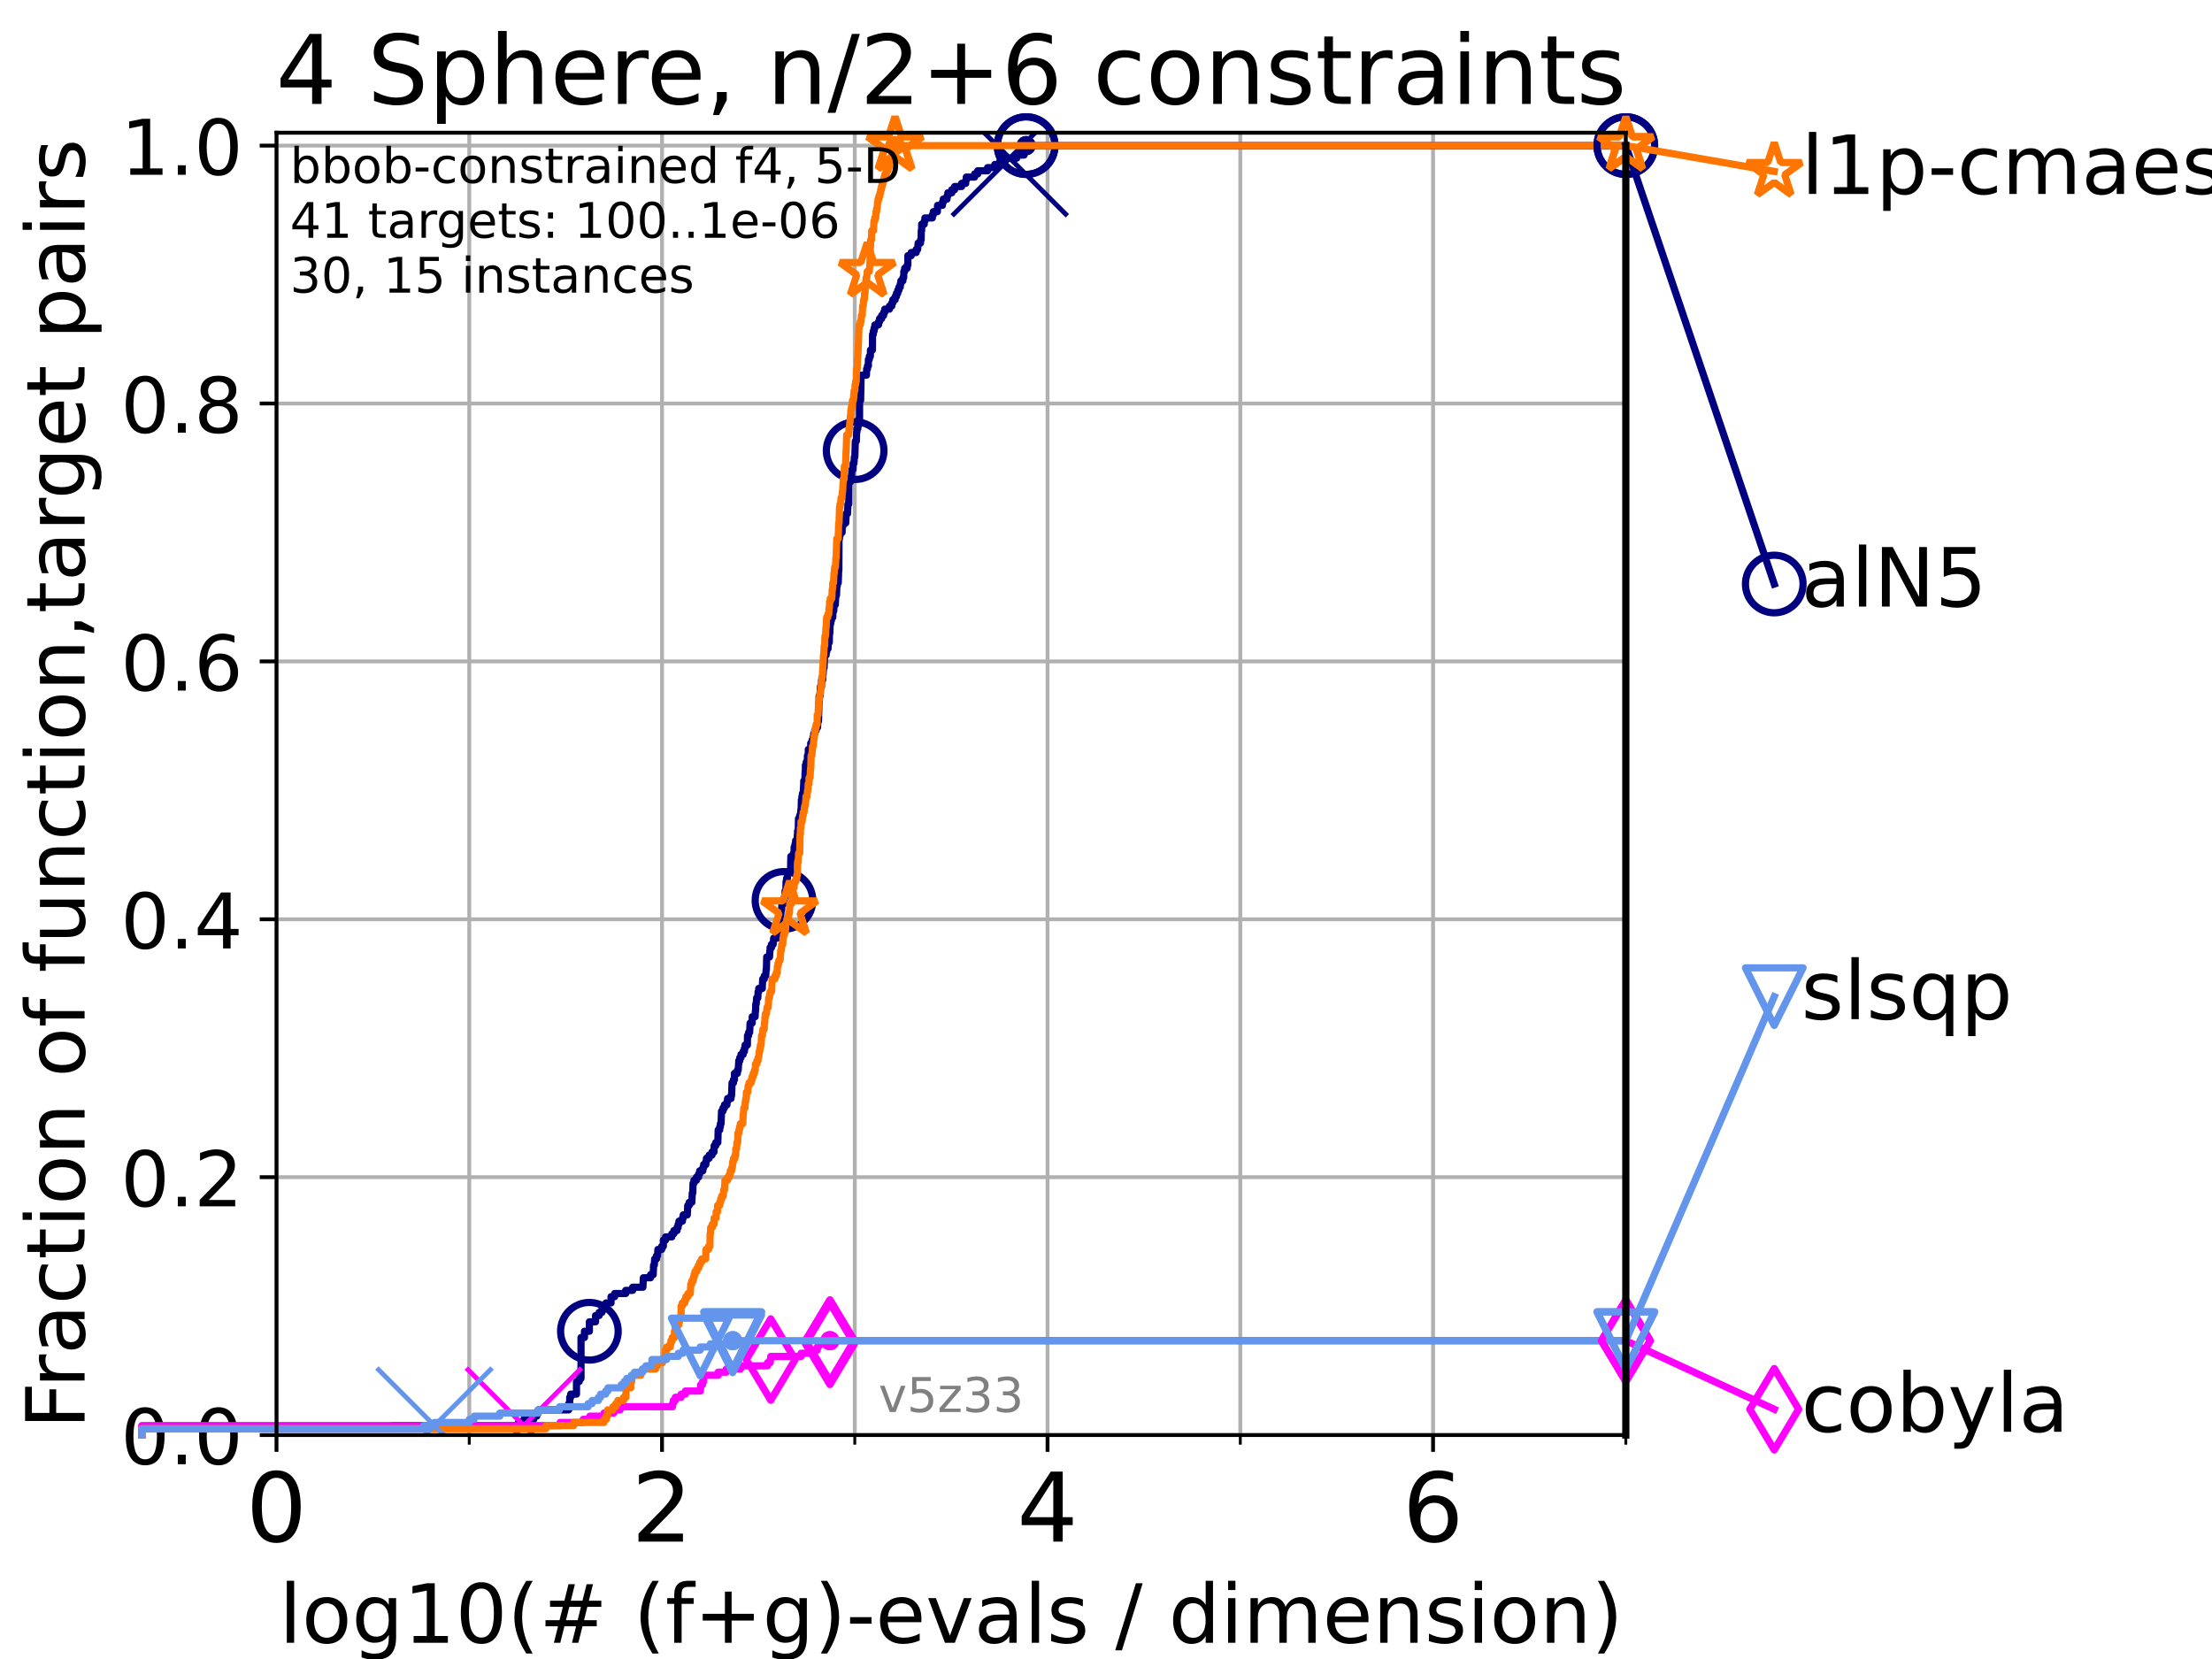 <?xml version="1.0" encoding="utf-8" standalone="no"?>
<!DOCTYPE svg PUBLIC "-//W3C//DTD SVG 1.1//EN"
  "http://www.w3.org/Graphics/SVG/1.1/DTD/svg11.dtd">
<!-- Created with matplotlib (https://matplotlib.org/) -->
<svg height="345.6pt" version="1.1" viewBox="0 0 460.8 345.6" width="460.8pt" xmlns="http://www.w3.org/2000/svg" xmlns:xlink="http://www.w3.org/1999/xlink">
 <defs>
  <style type="text/css">*{stroke-linecap:butt;stroke-linejoin:round;}</style>
 </defs>
 <g id="figure_1">
  <g id="patch_1">
   <path d="M 0 345.6 
L 460.8 345.6 
L 460.8 0 
L 0 0 
z
" style="fill:#ffffff;"/>
  </g>
  <g id="axes_1">
   <g id="patch_2">
    <path d="M 57.6 298.944 
L 338.688 298.944 
L 338.688 27.648 
L 57.6 27.648 
z
" style="fill:#ffffff;"/>
   </g>
   <g id="matplotlib.axis_1">
    <g id="xtick_1">
     <g id="line2d_1">
      <path clip-path="url(#pcfd26a36da)" d="M 57.6 298.944 
L 57.6 27.648 
" style="fill:none;stroke:#b0b0b0;stroke-linecap:square;stroke-width:0.8;"/>
     </g>
     <g id="line2d_2">
      <defs>
       <path d="M 0 0 
L 0 3.5 
" id="m3dfcb35144" style="stroke:#000000;stroke-width:0.8;"/>
      </defs>
      <g>
       <use style="stroke:#000000;stroke-width:0.8;" x="57.6" xlink:href="#m3dfcb35144" y="298.944"/>
      </g>
     </g>
     <g id="text_1">
      <!-- 0 -->
      <g transform="translate(51.237 321.141)scale(0.2 -0.2)">
       <defs>
        <path d="M 31.781 66.406 
Q 24.172 66.406 20.328 58.906 
Q 16.5 51.422 16.5 36.375 
Q 16.5 21.391 20.328 13.891 
Q 24.172 6.391 31.781 6.391 
Q 39.453 6.391 43.281 13.891 
Q 47.125 21.391 47.125 36.375 
Q 47.125 51.422 43.281 58.906 
Q 39.453 66.406 31.781 66.406 
z
M 31.781 74.219 
Q 44.047 74.219 50.516 64.516 
Q 56.984 54.828 56.984 36.375 
Q 56.984 17.969 50.516 8.266 
Q 44.047 -1.422 31.781 -1.422 
Q 19.531 -1.422 13.062 8.266 
Q 6.594 17.969 6.594 36.375 
Q 6.594 54.828 13.062 64.516 
Q 19.531 74.219 31.781 74.219 
z
" id="DejaVuSans-48"/>
       </defs>
       <use xlink:href="#DejaVuSans-48"/>
      </g>
     </g>
    </g>
    <g id="xtick_2">
     <g id="line2d_3">
      <path clip-path="url(#pcfd26a36da)" d="M 137.911 298.944 
L 137.911 27.648 
" style="fill:none;stroke:#b0b0b0;stroke-linecap:square;stroke-width:0.8;"/>
     </g>
     <g id="line2d_4">
      <g>
       <use style="stroke:#000000;stroke-width:0.8;" x="137.911" xlink:href="#m3dfcb35144" y="298.944"/>
      </g>
     </g>
     <g id="text_2">
      <!-- 2 -->
      <g transform="translate(131.548 321.141)scale(0.2 -0.2)">
       <defs>
        <path d="M 19.188 8.297 
L 53.609 8.297 
L 53.609 0 
L 7.328 0 
L 7.328 8.297 
Q 12.938 14.109 22.625 23.891 
Q 32.328 33.688 34.812 36.531 
Q 39.547 41.844 41.422 45.531 
Q 43.312 49.219 43.312 52.781 
Q 43.312 58.594 39.234 62.25 
Q 35.156 65.922 28.609 65.922 
Q 23.969 65.922 18.812 64.312 
Q 13.672 62.703 7.812 59.422 
L 7.812 69.391 
Q 13.766 71.781 18.938 73 
Q 24.125 74.219 28.422 74.219 
Q 39.75 74.219 46.484 68.547 
Q 53.219 62.891 53.219 53.422 
Q 53.219 48.922 51.531 44.891 
Q 49.859 40.875 45.406 35.406 
Q 44.188 33.984 37.641 27.219 
Q 31.109 20.453 19.188 8.297 
z
" id="DejaVuSans-50"/>
       </defs>
       <use xlink:href="#DejaVuSans-50"/>
      </g>
     </g>
    </g>
    <g id="xtick_3">
     <g id="line2d_5">
      <path clip-path="url(#pcfd26a36da)" d="M 218.222 298.944 
L 218.222 27.648 
" style="fill:none;stroke:#b0b0b0;stroke-linecap:square;stroke-width:0.8;"/>
     </g>
     <g id="line2d_6">
      <g>
       <use style="stroke:#000000;stroke-width:0.8;" x="218.222" xlink:href="#m3dfcb35144" y="298.944"/>
      </g>
     </g>
     <g id="text_3">
      <!-- 4 -->
      <g transform="translate(211.859 321.141)scale(0.2 -0.2)">
       <defs>
        <path d="M 37.797 64.312 
L 12.891 25.391 
L 37.797 25.391 
z
M 35.203 72.906 
L 47.609 72.906 
L 47.609 25.391 
L 58.016 25.391 
L 58.016 17.188 
L 47.609 17.188 
L 47.609 0 
L 37.797 0 
L 37.797 17.188 
L 4.891 17.188 
L 4.891 26.703 
z
" id="DejaVuSans-52"/>
       </defs>
       <use xlink:href="#DejaVuSans-52"/>
      </g>
     </g>
    </g>
    <g id="xtick_4">
     <g id="line2d_7">
      <path clip-path="url(#pcfd26a36da)" d="M 298.533 298.944 
L 298.533 27.648 
" style="fill:none;stroke:#b0b0b0;stroke-linecap:square;stroke-width:0.8;"/>
     </g>
     <g id="line2d_8">
      <g>
       <use style="stroke:#000000;stroke-width:0.8;" x="298.533" xlink:href="#m3dfcb35144" y="298.944"/>
      </g>
     </g>
     <g id="text_4">
      <!-- 6 -->
      <g transform="translate(292.17 321.141)scale(0.2 -0.2)">
       <defs>
        <path d="M 33.016 40.375 
Q 26.375 40.375 22.484 35.828 
Q 18.609 31.297 18.609 23.391 
Q 18.609 15.531 22.484 10.953 
Q 26.375 6.391 33.016 6.391 
Q 39.656 6.391 43.531 10.953 
Q 47.406 15.531 47.406 23.391 
Q 47.406 31.297 43.531 35.828 
Q 39.656 40.375 33.016 40.375 
z
M 52.594 71.297 
L 52.594 62.312 
Q 48.875 64.062 45.094 64.984 
Q 41.312 65.922 37.594 65.922 
Q 27.828 65.922 22.672 59.328 
Q 17.531 52.734 16.797 39.406 
Q 19.672 43.656 24.016 45.922 
Q 28.375 48.188 33.594 48.188 
Q 44.578 48.188 50.953 41.516 
Q 57.328 34.859 57.328 23.391 
Q 57.328 12.156 50.688 5.359 
Q 44.047 -1.422 33.016 -1.422 
Q 20.359 -1.422 13.672 8.266 
Q 6.984 17.969 6.984 36.375 
Q 6.984 53.656 15.188 63.938 
Q 23.391 74.219 37.203 74.219 
Q 40.922 74.219 44.703 73.484 
Q 48.484 72.75 52.594 71.297 
z
" id="DejaVuSans-54"/>
       </defs>
       <use xlink:href="#DejaVuSans-54"/>
      </g>
     </g>
    </g>
    <g id="xtick_5">
     <g id="line2d_9">
      <path clip-path="url(#pcfd26a36da)" d="M 97.755 298.944 
L 97.755 27.648 
" style="fill:none;stroke:#b0b0b0;stroke-linecap:square;stroke-width:0.8;"/>
     </g>
     <g id="line2d_10">
      <defs>
       <path d="M 0 0 
L 0 2 
" id="m58d3805669" style="stroke:#000000;stroke-width:0.6;"/>
      </defs>
      <g>
       <use style="stroke:#000000;stroke-width:0.6;" x="97.755" xlink:href="#m58d3805669" y="298.944"/>
      </g>
     </g>
    </g>
    <g id="xtick_6">
     <g id="line2d_11">
      <path clip-path="url(#pcfd26a36da)" d="M 178.066 298.944 
L 178.066 27.648 
" style="fill:none;stroke:#b0b0b0;stroke-linecap:square;stroke-width:0.8;"/>
     </g>
     <g id="line2d_12">
      <g>
       <use style="stroke:#000000;stroke-width:0.6;" x="178.066" xlink:href="#m58d3805669" y="298.944"/>
      </g>
     </g>
    </g>
    <g id="xtick_7">
     <g id="line2d_13">
      <path clip-path="url(#pcfd26a36da)" d="M 258.377 298.944 
L 258.377 27.648 
" style="fill:none;stroke:#b0b0b0;stroke-linecap:square;stroke-width:0.8;"/>
     </g>
     <g id="line2d_14">
      <g>
       <use style="stroke:#000000;stroke-width:0.6;" x="258.377" xlink:href="#m58d3805669" y="298.944"/>
      </g>
     </g>
    </g>
    <g id="xtick_8">
     <g id="line2d_15">
      <path clip-path="url(#pcfd26a36da)" d="M 338.688 298.944 
L 338.688 27.648 
" style="fill:none;stroke:#b0b0b0;stroke-linecap:square;stroke-width:0.8;"/>
     </g>
     <g id="line2d_16">
      <g>
       <use style="stroke:#000000;stroke-width:0.6;" x="338.688" xlink:href="#m58d3805669" y="298.944"/>
      </g>
     </g>
    </g>
    <g id="text_5">
     <!-- log10(# (f+g)-evals / dimension) -->
     <g transform="translate(58.145 342.218)scale(0.17 -0.17)">
      <defs>
       <path d="M 9.422 75.984 
L 18.406 75.984 
L 18.406 0 
L 9.422 0 
z
" id="DejaVuSans-108"/>
       <path d="M 30.609 48.391 
Q 23.391 48.391 19.188 42.75 
Q 14.984 37.109 14.984 27.297 
Q 14.984 17.484 19.156 11.844 
Q 23.344 6.203 30.609 6.203 
Q 37.797 6.203 41.984 11.859 
Q 46.188 17.531 46.188 27.297 
Q 46.188 37.016 41.984 42.703 
Q 37.797 48.391 30.609 48.391 
z
M 30.609 56 
Q 42.328 56 49.016 48.375 
Q 55.719 40.766 55.719 27.297 
Q 55.719 13.875 49.016 6.219 
Q 42.328 -1.422 30.609 -1.422 
Q 18.844 -1.422 12.172 6.219 
Q 5.516 13.875 5.516 27.297 
Q 5.516 40.766 12.172 48.375 
Q 18.844 56 30.609 56 
z
" id="DejaVuSans-111"/>
       <path d="M 45.406 27.984 
Q 45.406 37.75 41.375 43.109 
Q 37.359 48.484 30.078 48.484 
Q 22.859 48.484 18.828 43.109 
Q 14.797 37.75 14.797 27.984 
Q 14.797 18.266 18.828 12.891 
Q 22.859 7.516 30.078 7.516 
Q 37.359 7.516 41.375 12.891 
Q 45.406 18.266 45.406 27.984 
z
M 54.391 6.781 
Q 54.391 -7.172 48.188 -13.984 
Q 42 -20.797 29.203 -20.797 
Q 24.469 -20.797 20.266 -20.094 
Q 16.062 -19.391 12.109 -17.922 
L 12.109 -9.188 
Q 16.062 -11.328 19.922 -12.344 
Q 23.781 -13.375 27.781 -13.375 
Q 36.625 -13.375 41.016 -8.766 
Q 45.406 -4.156 45.406 5.172 
L 45.406 9.625 
Q 42.625 4.781 38.281 2.391 
Q 33.938 0 27.875 0 
Q 17.828 0 11.672 7.656 
Q 5.516 15.328 5.516 27.984 
Q 5.516 40.672 11.672 48.328 
Q 17.828 56 27.875 56 
Q 33.938 56 38.281 53.609 
Q 42.625 51.219 45.406 46.391 
L 45.406 54.688 
L 54.391 54.688 
z
" id="DejaVuSans-103"/>
       <path d="M 12.406 8.297 
L 28.516 8.297 
L 28.516 63.922 
L 10.984 60.406 
L 10.984 69.391 
L 28.422 72.906 
L 38.281 72.906 
L 38.281 8.297 
L 54.391 8.297 
L 54.391 0 
L 12.406 0 
z
" id="DejaVuSans-49"/>
       <path d="M 31 75.875 
Q 24.469 64.656 21.281 53.656 
Q 18.109 42.672 18.109 31.391 
Q 18.109 20.125 21.312 9.062 
Q 24.516 -2 31 -13.188 
L 23.188 -13.188 
Q 15.875 -1.703 12.234 9.375 
Q 8.594 20.453 8.594 31.391 
Q 8.594 42.281 12.203 53.312 
Q 15.828 64.359 23.188 75.875 
z
" id="DejaVuSans-40"/>
       <path d="M 51.125 44 
L 36.922 44 
L 32.812 27.688 
L 47.125 27.688 
z
M 43.797 71.781 
L 38.719 51.516 
L 52.984 51.516 
L 58.109 71.781 
L 65.922 71.781 
L 60.891 51.516 
L 76.125 51.516 
L 76.125 44 
L 58.984 44 
L 54.984 27.688 
L 70.516 27.688 
L 70.516 20.219 
L 53.078 20.219 
L 48 0 
L 40.188 0 
L 45.219 20.219 
L 30.906 20.219 
L 25.875 0 
L 18.016 0 
L 23.094 20.219 
L 7.719 20.219 
L 7.719 27.688 
L 24.906 27.688 
L 29 44 
L 13.281 44 
L 13.281 51.516 
L 30.906 51.516 
L 35.891 71.781 
z
" id="DejaVuSans-35"/>
       <path id="DejaVuSans-32"/>
       <path d="M 37.109 75.984 
L 37.109 68.5 
L 28.516 68.5 
Q 23.688 68.5 21.797 66.547 
Q 19.922 64.594 19.922 59.516 
L 19.922 54.688 
L 34.719 54.688 
L 34.719 47.703 
L 19.922 47.703 
L 19.922 0 
L 10.891 0 
L 10.891 47.703 
L 2.297 47.703 
L 2.297 54.688 
L 10.891 54.688 
L 10.891 58.5 
Q 10.891 67.625 15.141 71.797 
Q 19.391 75.984 28.609 75.984 
z
" id="DejaVuSans-102"/>
       <path d="M 46 62.703 
L 46 35.5 
L 73.188 35.5 
L 73.188 27.203 
L 46 27.203 
L 46 0 
L 37.797 0 
L 37.797 27.203 
L 10.594 27.203 
L 10.594 35.5 
L 37.797 35.5 
L 37.797 62.703 
z
" id="DejaVuSans-43"/>
       <path d="M 8.016 75.875 
L 15.828 75.875 
Q 23.141 64.359 26.781 53.312 
Q 30.422 42.281 30.422 31.391 
Q 30.422 20.453 26.781 9.375 
Q 23.141 -1.703 15.828 -13.188 
L 8.016 -13.188 
Q 14.5 -2 17.703 9.062 
Q 20.906 20.125 20.906 31.391 
Q 20.906 42.672 17.703 53.656 
Q 14.5 64.656 8.016 75.875 
z
" id="DejaVuSans-41"/>
       <path d="M 4.891 31.391 
L 31.203 31.391 
L 31.203 23.391 
L 4.891 23.391 
z
" id="DejaVuSans-45"/>
       <path d="M 56.203 29.594 
L 56.203 25.203 
L 14.891 25.203 
Q 15.484 15.922 20.484 11.062 
Q 25.484 6.203 34.422 6.203 
Q 39.594 6.203 44.453 7.469 
Q 49.312 8.734 54.109 11.281 
L 54.109 2.781 
Q 49.266 0.734 44.188 -0.344 
Q 39.109 -1.422 33.891 -1.422 
Q 20.797 -1.422 13.156 6.188 
Q 5.516 13.812 5.516 26.812 
Q 5.516 40.234 12.766 48.109 
Q 20.016 56 32.328 56 
Q 43.359 56 49.781 48.891 
Q 56.203 41.797 56.203 29.594 
z
M 47.219 32.234 
Q 47.125 39.594 43.094 43.984 
Q 39.062 48.391 32.422 48.391 
Q 24.906 48.391 20.391 44.141 
Q 15.875 39.891 15.188 32.172 
z
" id="DejaVuSans-101"/>
       <path d="M 2.984 54.688 
L 12.5 54.688 
L 29.594 8.797 
L 46.688 54.688 
L 56.203 54.688 
L 35.688 0 
L 23.484 0 
z
" id="DejaVuSans-118"/>
       <path d="M 34.281 27.484 
Q 23.391 27.484 19.188 25 
Q 14.984 22.516 14.984 16.5 
Q 14.984 11.719 18.141 8.906 
Q 21.297 6.109 26.703 6.109 
Q 34.188 6.109 38.703 11.406 
Q 43.219 16.703 43.219 25.484 
L 43.219 27.484 
z
M 52.203 31.203 
L 52.203 0 
L 43.219 0 
L 43.219 8.297 
Q 40.141 3.328 35.547 0.953 
Q 30.953 -1.422 24.312 -1.422 
Q 15.922 -1.422 10.953 3.297 
Q 6 8.016 6 15.922 
Q 6 25.141 12.172 29.828 
Q 18.359 34.516 30.609 34.516 
L 43.219 34.516 
L 43.219 35.406 
Q 43.219 41.609 39.141 45 
Q 35.062 48.391 27.688 48.391 
Q 23 48.391 18.547 47.266 
Q 14.109 46.141 10.016 43.891 
L 10.016 52.203 
Q 14.938 54.109 19.578 55.047 
Q 24.219 56 28.609 56 
Q 40.484 56 46.344 49.844 
Q 52.203 43.703 52.203 31.203 
z
" id="DejaVuSans-97"/>
       <path d="M 44.281 53.078 
L 44.281 44.578 
Q 40.484 46.531 36.375 47.5 
Q 32.281 48.484 27.875 48.484 
Q 21.188 48.484 17.844 46.438 
Q 14.5 44.391 14.5 40.281 
Q 14.5 37.156 16.891 35.375 
Q 19.281 33.594 26.516 31.984 
L 29.594 31.297 
Q 39.156 29.25 43.188 25.516 
Q 47.219 21.781 47.219 15.094 
Q 47.219 7.469 41.188 3.016 
Q 35.156 -1.422 24.609 -1.422 
Q 20.219 -1.422 15.453 -0.562 
Q 10.688 0.297 5.422 2 
L 5.422 11.281 
Q 10.406 8.688 15.234 7.391 
Q 20.062 6.109 24.812 6.109 
Q 31.156 6.109 34.562 8.281 
Q 37.984 10.453 37.984 14.406 
Q 37.984 18.062 35.516 20.016 
Q 33.062 21.969 24.703 23.781 
L 21.578 24.516 
Q 13.234 26.266 9.516 29.906 
Q 5.812 33.547 5.812 39.891 
Q 5.812 47.609 11.281 51.797 
Q 16.75 56 26.812 56 
Q 31.781 56 36.172 55.266 
Q 40.578 54.547 44.281 53.078 
z
" id="DejaVuSans-115"/>
       <path d="M 25.391 72.906 
L 33.688 72.906 
L 8.297 -9.281 
L 0 -9.281 
z
" id="DejaVuSans-47"/>
       <path d="M 45.406 46.391 
L 45.406 75.984 
L 54.391 75.984 
L 54.391 0 
L 45.406 0 
L 45.406 8.203 
Q 42.578 3.328 38.25 0.953 
Q 33.938 -1.422 27.875 -1.422 
Q 17.969 -1.422 11.734 6.484 
Q 5.516 14.406 5.516 27.297 
Q 5.516 40.188 11.734 48.094 
Q 17.969 56 27.875 56 
Q 33.938 56 38.25 53.625 
Q 42.578 51.266 45.406 46.391 
z
M 14.797 27.297 
Q 14.797 17.391 18.875 11.75 
Q 22.953 6.109 30.078 6.109 
Q 37.203 6.109 41.297 11.75 
Q 45.406 17.391 45.406 27.297 
Q 45.406 37.203 41.297 42.844 
Q 37.203 48.484 30.078 48.484 
Q 22.953 48.484 18.875 42.844 
Q 14.797 37.203 14.797 27.297 
z
" id="DejaVuSans-100"/>
       <path d="M 9.422 54.688 
L 18.406 54.688 
L 18.406 0 
L 9.422 0 
z
M 9.422 75.984 
L 18.406 75.984 
L 18.406 64.594 
L 9.422 64.594 
z
" id="DejaVuSans-105"/>
       <path d="M 52 44.188 
Q 55.375 50.25 60.062 53.125 
Q 64.75 56 71.094 56 
Q 79.641 56 84.281 50.016 
Q 88.922 44.047 88.922 33.016 
L 88.922 0 
L 79.891 0 
L 79.891 32.719 
Q 79.891 40.578 77.094 44.375 
Q 74.312 48.188 68.609 48.188 
Q 61.625 48.188 57.562 43.547 
Q 53.516 38.922 53.516 30.906 
L 53.516 0 
L 44.484 0 
L 44.484 32.719 
Q 44.484 40.625 41.703 44.406 
Q 38.922 48.188 33.109 48.188 
Q 26.219 48.188 22.156 43.531 
Q 18.109 38.875 18.109 30.906 
L 18.109 0 
L 9.078 0 
L 9.078 54.688 
L 18.109 54.688 
L 18.109 46.188 
Q 21.188 51.219 25.484 53.609 
Q 29.781 56 35.688 56 
Q 41.656 56 45.828 52.969 
Q 50 49.953 52 44.188 
z
" id="DejaVuSans-109"/>
       <path d="M 54.891 33.016 
L 54.891 0 
L 45.906 0 
L 45.906 32.719 
Q 45.906 40.484 42.875 44.328 
Q 39.844 48.188 33.797 48.188 
Q 26.516 48.188 22.312 43.547 
Q 18.109 38.922 18.109 30.906 
L 18.109 0 
L 9.078 0 
L 9.078 54.688 
L 18.109 54.688 
L 18.109 46.188 
Q 21.344 51.125 25.703 53.562 
Q 30.078 56 35.797 56 
Q 45.219 56 50.047 50.172 
Q 54.891 44.344 54.891 33.016 
z
" id="DejaVuSans-110"/>
      </defs>
      <use xlink:href="#DejaVuSans-108"/>
      <use x="27.783" xlink:href="#DejaVuSans-111"/>
      <use x="88.965" xlink:href="#DejaVuSans-103"/>
      <use x="152.441" xlink:href="#DejaVuSans-49"/>
      <use x="216.064" xlink:href="#DejaVuSans-48"/>
      <use x="279.688" xlink:href="#DejaVuSans-40"/>
      <use x="318.701" xlink:href="#DejaVuSans-35"/>
      <use x="402.49" xlink:href="#DejaVuSans-32"/>
      <use x="434.277" xlink:href="#DejaVuSans-40"/>
      <use x="473.291" xlink:href="#DejaVuSans-102"/>
      <use x="508.496" xlink:href="#DejaVuSans-43"/>
      <use x="592.285" xlink:href="#DejaVuSans-103"/>
      <use x="655.762" xlink:href="#DejaVuSans-41"/>
      <use x="694.775" xlink:href="#DejaVuSans-45"/>
      <use x="730.859" xlink:href="#DejaVuSans-101"/>
      <use x="792.383" xlink:href="#DejaVuSans-118"/>
      <use x="851.562" xlink:href="#DejaVuSans-97"/>
      <use x="912.842" xlink:href="#DejaVuSans-108"/>
      <use x="940.625" xlink:href="#DejaVuSans-115"/>
      <use x="992.725" xlink:href="#DejaVuSans-32"/>
      <use x="1024.512" xlink:href="#DejaVuSans-47"/>
      <use x="1058.203" xlink:href="#DejaVuSans-32"/>
      <use x="1089.99" xlink:href="#DejaVuSans-100"/>
      <use x="1153.467" xlink:href="#DejaVuSans-105"/>
      <use x="1181.25" xlink:href="#DejaVuSans-109"/>
      <use x="1278.662" xlink:href="#DejaVuSans-101"/>
      <use x="1340.186" xlink:href="#DejaVuSans-110"/>
      <use x="1403.564" xlink:href="#DejaVuSans-115"/>
      <use x="1455.664" xlink:href="#DejaVuSans-105"/>
      <use x="1483.447" xlink:href="#DejaVuSans-111"/>
      <use x="1544.629" xlink:href="#DejaVuSans-110"/>
      <use x="1608.008" xlink:href="#DejaVuSans-41"/>
     </g>
    </g>
   </g>
   <g id="matplotlib.axis_2">
    <g id="ytick_1">
     <g id="line2d_17">
      <path clip-path="url(#pcfd26a36da)" d="M 57.6 298.944 
L 338.688 298.944 
" style="fill:none;stroke:#b0b0b0;stroke-linecap:square;stroke-width:0.8;"/>
     </g>
     <g id="line2d_18">
      <defs>
       <path d="M 0 0 
L -3.5 0 
" id="mfe9d676bc4" style="stroke:#000000;stroke-width:0.8;"/>
      </defs>
      <g>
       <use style="stroke:#000000;stroke-width:0.8;" x="57.6" xlink:href="#mfe9d676bc4" y="298.944"/>
      </g>
     </g>
     <g id="text_6">
      <!-- 0.0 -->
      <g transform="translate(25.155 305.023)scale(0.16 -0.16)">
       <defs>
        <path d="M 10.688 12.406 
L 21 12.406 
L 21 0 
L 10.688 0 
z
" id="DejaVuSans-46"/>
       </defs>
       <use xlink:href="#DejaVuSans-48"/>
       <use x="63.623" xlink:href="#DejaVuSans-46"/>
       <use x="95.41" xlink:href="#DejaVuSans-48"/>
      </g>
     </g>
    </g>
    <g id="ytick_2">
     <g id="line2d_19">
      <path clip-path="url(#pcfd26a36da)" d="M 57.6 245.222 
L 338.688 245.222 
" style="fill:none;stroke:#b0b0b0;stroke-linecap:square;stroke-width:0.8;"/>
     </g>
     <g id="line2d_20">
      <g>
       <use style="stroke:#000000;stroke-width:0.8;" x="57.6" xlink:href="#mfe9d676bc4" y="245.222"/>
      </g>
     </g>
     <g id="text_7">
      <!-- 0.2 -->
      <g transform="translate(25.155 251.301)scale(0.16 -0.16)">
       <use xlink:href="#DejaVuSans-48"/>
       <use x="63.623" xlink:href="#DejaVuSans-46"/>
       <use x="95.41" xlink:href="#DejaVuSans-50"/>
      </g>
     </g>
    </g>
    <g id="ytick_3">
     <g id="line2d_21">
      <path clip-path="url(#pcfd26a36da)" d="M 57.6 191.5 
L 338.688 191.5 
" style="fill:none;stroke:#b0b0b0;stroke-linecap:square;stroke-width:0.8;"/>
     </g>
     <g id="line2d_22">
      <g>
       <use style="stroke:#000000;stroke-width:0.8;" x="57.6" xlink:href="#mfe9d676bc4" y="191.5"/>
      </g>
     </g>
     <g id="text_8">
      <!-- 0.4 -->
      <g transform="translate(25.155 197.579)scale(0.16 -0.16)">
       <use xlink:href="#DejaVuSans-48"/>
       <use x="63.623" xlink:href="#DejaVuSans-46"/>
       <use x="95.41" xlink:href="#DejaVuSans-52"/>
      </g>
     </g>
    </g>
    <g id="ytick_4">
     <g id="line2d_23">
      <path clip-path="url(#pcfd26a36da)" d="M 57.6 137.778 
L 338.688 137.778 
" style="fill:none;stroke:#b0b0b0;stroke-linecap:square;stroke-width:0.8;"/>
     </g>
     <g id="line2d_24">
      <g>
       <use style="stroke:#000000;stroke-width:0.8;" x="57.6" xlink:href="#mfe9d676bc4" y="137.778"/>
      </g>
     </g>
     <g id="text_9">
      <!-- 0.6 -->
      <g transform="translate(25.155 143.857)scale(0.16 -0.16)">
       <use xlink:href="#DejaVuSans-48"/>
       <use x="63.623" xlink:href="#DejaVuSans-46"/>
       <use x="95.41" xlink:href="#DejaVuSans-54"/>
      </g>
     </g>
    </g>
    <g id="ytick_5">
     <g id="line2d_25">
      <path clip-path="url(#pcfd26a36da)" d="M 57.6 84.056 
L 338.688 84.056 
" style="fill:none;stroke:#b0b0b0;stroke-linecap:square;stroke-width:0.8;"/>
     </g>
     <g id="line2d_26">
      <g>
       <use style="stroke:#000000;stroke-width:0.8;" x="57.6" xlink:href="#mfe9d676bc4" y="84.056"/>
      </g>
     </g>
     <g id="text_10">
      <!-- 0.8 -->
      <g transform="translate(25.155 90.135)scale(0.16 -0.16)">
       <defs>
        <path d="M 31.781 34.625 
Q 24.75 34.625 20.719 30.859 
Q 16.703 27.094 16.703 20.516 
Q 16.703 13.922 20.719 10.156 
Q 24.75 6.391 31.781 6.391 
Q 38.812 6.391 42.859 10.172 
Q 46.922 13.969 46.922 20.516 
Q 46.922 27.094 42.891 30.859 
Q 38.875 34.625 31.781 34.625 
z
M 21.922 38.812 
Q 15.578 40.375 12.031 44.719 
Q 8.5 49.078 8.5 55.328 
Q 8.5 64.062 14.719 69.141 
Q 20.953 74.219 31.781 74.219 
Q 42.672 74.219 48.875 69.141 
Q 55.078 64.062 55.078 55.328 
Q 55.078 49.078 51.531 44.719 
Q 48 40.375 41.703 38.812 
Q 48.828 37.156 52.797 32.312 
Q 56.781 27.484 56.781 20.516 
Q 56.781 9.906 50.312 4.234 
Q 43.844 -1.422 31.781 -1.422 
Q 19.734 -1.422 13.25 4.234 
Q 6.781 9.906 6.781 20.516 
Q 6.781 27.484 10.781 32.312 
Q 14.797 37.156 21.922 38.812 
z
M 18.312 54.391 
Q 18.312 48.734 21.844 45.562 
Q 25.391 42.391 31.781 42.391 
Q 38.141 42.391 41.719 45.562 
Q 45.312 48.734 45.312 54.391 
Q 45.312 60.062 41.719 63.234 
Q 38.141 66.406 31.781 66.406 
Q 25.391 66.406 21.844 63.234 
Q 18.312 60.062 18.312 54.391 
z
" id="DejaVuSans-56"/>
       </defs>
       <use xlink:href="#DejaVuSans-48"/>
       <use x="63.623" xlink:href="#DejaVuSans-46"/>
       <use x="95.41" xlink:href="#DejaVuSans-56"/>
      </g>
     </g>
    </g>
    <g id="ytick_6">
     <g id="line2d_27">
      <path clip-path="url(#pcfd26a36da)" d="M 57.6 30.334 
L 338.688 30.334 
" style="fill:none;stroke:#b0b0b0;stroke-linecap:square;stroke-width:0.8;"/>
     </g>
     <g id="line2d_28">
      <g>
       <use style="stroke:#000000;stroke-width:0.8;" x="57.6" xlink:href="#mfe9d676bc4" y="30.334"/>
      </g>
     </g>
     <g id="text_11">
      <!-- 1.0 -->
      <g transform="translate(25.155 36.413)scale(0.16 -0.16)">
       <use xlink:href="#DejaVuSans-49"/>
       <use x="63.623" xlink:href="#DejaVuSans-46"/>
       <use x="95.41" xlink:href="#DejaVuSans-48"/>
      </g>
     </g>
    </g>
    <g id="text_12">
     <!-- Fraction of function,target pairs -->
     <g transform="translate(17.62 297.681)rotate(-90)scale(0.17 -0.17)">
      <defs>
       <path d="M 9.812 72.906 
L 51.703 72.906 
L 51.703 64.594 
L 19.672 64.594 
L 19.672 43.109 
L 48.578 43.109 
L 48.578 34.812 
L 19.672 34.812 
L 19.672 0 
L 9.812 0 
z
" id="DejaVuSans-70"/>
       <path d="M 41.109 46.297 
Q 39.594 47.172 37.812 47.578 
Q 36.031 48 33.891 48 
Q 26.266 48 22.188 43.047 
Q 18.109 38.094 18.109 28.812 
L 18.109 0 
L 9.078 0 
L 9.078 54.688 
L 18.109 54.688 
L 18.109 46.188 
Q 20.953 51.172 25.484 53.578 
Q 30.031 56 36.531 56 
Q 37.453 56 38.578 55.875 
Q 39.703 55.766 41.062 55.516 
z
" id="DejaVuSans-114"/>
       <path d="M 48.781 52.594 
L 48.781 44.188 
Q 44.969 46.297 41.141 47.344 
Q 37.312 48.391 33.406 48.391 
Q 24.656 48.391 19.812 42.844 
Q 14.984 37.312 14.984 27.297 
Q 14.984 17.281 19.812 11.734 
Q 24.656 6.203 33.406 6.203 
Q 37.312 6.203 41.141 7.25 
Q 44.969 8.297 48.781 10.406 
L 48.781 2.094 
Q 45.016 0.344 40.984 -0.531 
Q 36.969 -1.422 32.422 -1.422 
Q 20.062 -1.422 12.781 6.344 
Q 5.516 14.109 5.516 27.297 
Q 5.516 40.672 12.859 48.328 
Q 20.219 56 33.016 56 
Q 37.156 56 41.109 55.141 
Q 45.062 54.297 48.781 52.594 
z
" id="DejaVuSans-99"/>
       <path d="M 18.312 70.219 
L 18.312 54.688 
L 36.812 54.688 
L 36.812 47.703 
L 18.312 47.703 
L 18.312 18.016 
Q 18.312 11.328 20.141 9.422 
Q 21.969 7.516 27.594 7.516 
L 36.812 7.516 
L 36.812 0 
L 27.594 0 
Q 17.188 0 13.234 3.875 
Q 9.281 7.766 9.281 18.016 
L 9.281 47.703 
L 2.688 47.703 
L 2.688 54.688 
L 9.281 54.688 
L 9.281 70.219 
z
" id="DejaVuSans-116"/>
       <path d="M 8.5 21.578 
L 8.5 54.688 
L 17.484 54.688 
L 17.484 21.922 
Q 17.484 14.156 20.5 10.266 
Q 23.531 6.391 29.594 6.391 
Q 36.859 6.391 41.078 11.031 
Q 45.312 15.672 45.312 23.688 
L 45.312 54.688 
L 54.297 54.688 
L 54.297 0 
L 45.312 0 
L 45.312 8.406 
Q 42.047 3.422 37.719 1 
Q 33.406 -1.422 27.688 -1.422 
Q 18.266 -1.422 13.375 4.438 
Q 8.5 10.297 8.5 21.578 
z
M 31.109 56 
z
" id="DejaVuSans-117"/>
       <path d="M 11.719 12.406 
L 22.016 12.406 
L 22.016 4 
L 14.016 -11.625 
L 7.719 -11.625 
L 11.719 4 
z
" id="DejaVuSans-44"/>
       <path d="M 18.109 8.203 
L 18.109 -20.797 
L 9.078 -20.797 
L 9.078 54.688 
L 18.109 54.688 
L 18.109 46.391 
Q 20.953 51.266 25.266 53.625 
Q 29.594 56 35.594 56 
Q 45.562 56 51.781 48.094 
Q 58.016 40.188 58.016 27.297 
Q 58.016 14.406 51.781 6.484 
Q 45.562 -1.422 35.594 -1.422 
Q 29.594 -1.422 25.266 0.953 
Q 20.953 3.328 18.109 8.203 
z
M 48.688 27.297 
Q 48.688 37.203 44.609 42.844 
Q 40.531 48.484 33.406 48.484 
Q 26.266 48.484 22.188 42.844 
Q 18.109 37.203 18.109 27.297 
Q 18.109 17.391 22.188 11.75 
Q 26.266 6.109 33.406 6.109 
Q 40.531 6.109 44.609 11.75 
Q 48.688 17.391 48.688 27.297 
z
" id="DejaVuSans-112"/>
      </defs>
      <use xlink:href="#DejaVuSans-70"/>
      <use x="50.27" xlink:href="#DejaVuSans-114"/>
      <use x="91.383" xlink:href="#DejaVuSans-97"/>
      <use x="152.662" xlink:href="#DejaVuSans-99"/>
      <use x="207.643" xlink:href="#DejaVuSans-116"/>
      <use x="246.852" xlink:href="#DejaVuSans-105"/>
      <use x="274.635" xlink:href="#DejaVuSans-111"/>
      <use x="335.816" xlink:href="#DejaVuSans-110"/>
      <use x="399.195" xlink:href="#DejaVuSans-32"/>
      <use x="430.982" xlink:href="#DejaVuSans-111"/>
      <use x="492.164" xlink:href="#DejaVuSans-102"/>
      <use x="527.369" xlink:href="#DejaVuSans-32"/>
      <use x="559.156" xlink:href="#DejaVuSans-102"/>
      <use x="594.361" xlink:href="#DejaVuSans-117"/>
      <use x="657.74" xlink:href="#DejaVuSans-110"/>
      <use x="721.119" xlink:href="#DejaVuSans-99"/>
      <use x="776.1" xlink:href="#DejaVuSans-116"/>
      <use x="815.309" xlink:href="#DejaVuSans-105"/>
      <use x="843.092" xlink:href="#DejaVuSans-111"/>
      <use x="904.273" xlink:href="#DejaVuSans-110"/>
      <use x="967.652" xlink:href="#DejaVuSans-44"/>
      <use x="999.439" xlink:href="#DejaVuSans-116"/>
      <use x="1038.648" xlink:href="#DejaVuSans-97"/>
      <use x="1099.928" xlink:href="#DejaVuSans-114"/>
      <use x="1139.291" xlink:href="#DejaVuSans-103"/>
      <use x="1202.768" xlink:href="#DejaVuSans-101"/>
      <use x="1264.291" xlink:href="#DejaVuSans-116"/>
      <use x="1303.5" xlink:href="#DejaVuSans-32"/>
      <use x="1335.287" xlink:href="#DejaVuSans-112"/>
      <use x="1398.764" xlink:href="#DejaVuSans-97"/>
      <use x="1460.043" xlink:href="#DejaVuSans-105"/>
      <use x="1487.826" xlink:href="#DejaVuSans-114"/>
      <use x="1528.939" xlink:href="#DejaVuSans-115"/>
     </g>
    </g>
   </g>
   <g id="line2d_29">
    <defs>
     <path d="M 0 1.5 
C 0.398 1.5 0.779 1.342 1.061 1.061 
C 1.342 0.779 1.5 0.398 1.5 0 
C 1.5 -0.398 1.342 -0.779 1.061 -1.061 
C 0.779 -1.342 0.398 -1.5 0 -1.5 
C -0.398 -1.5 -0.779 -1.342 -1.061 -1.061 
C -1.342 -0.779 -1.5 -0.398 -1.5 0 
C -1.5 0.398 -1.342 0.779 -1.061 1.061 
C -0.779 1.342 -0.398 1.5 0 1.5 
z
" id="m1a57d18f98" style="stroke:#000080;"/>
    </defs>
    <g>
     <use style="fill:#000080;stroke:#000080;" x="213.764" xlink:href="#m1a57d18f98" y="30.334"/>
     <use style="fill:#000080;stroke:#000080;" x="213.764" xlink:href="#m1a57d18f98" y="30.334"/>
    </g>
   </g>
   <g id="line2d_30">
    <path d="M 29.533 298.944 
L 29.533 297.634 
L 81.776 297.634 
L 81.776 296.979 
L 108.006 296.979 
L 108.006 296.323 
L 109.132 296.323 
L 109.132 295.668 
L 111.186 295.668 
L 111.186 295.013 
L 111.82 295.013 
L 111.82 294.358 
L 112.128 294.358 
L 112.128 293.703 
L 118.471 293.703 
L 118.471 292.393 
L 118.682 292.393 
L 118.682 291.082 
L 118.891 291.082 
L 118.891 290.427 
L 120.094 290.427 
L 120.094 287.807 
L 120.666 287.807 
L 120.666 287.151 
L 121.037 287.151 
L 121.037 278.634 
L 121.756 278.634 
L 121.756 277.324 
L 122.782 277.324 
L 122.782 275.359 
L 124.063 275.359 
L 124.063 274.048 
L 124.818 274.048 
L 124.818 273.393 
L 125.399 273.393 
L 125.399 272.738 
L 125.962 272.738 
L 125.962 272.083 
L 126.236 272.083 
L 126.236 271.428 
L 127.294 271.428 
L 127.294 270.118 
L 128.047 270.118 
L 128.047 269.462 
L 130.345 269.462 
L 130.345 268.807 
L 131.79 268.807 
L 131.79 268.152 
L 133.932 268.152 
L 134.019 266.187 
L 135.522 266.187 
L 135.522 265.532 
L 136.073 265.532 
L 136.151 263.566 
L 136.304 263.566 
L 136.381 262.256 
L 136.757 262.256 
L 136.757 261.601 
L 136.98 261.601 
L 137.053 260.29 
L 137.841 260.29 
L 137.841 259.635 
L 138.188 259.635 
L 138.188 258.325 
L 138.662 258.325 
L 138.662 257.67 
L 139.949 257.67 
L 139.949 257.015 
L 140.379 257.015 
L 140.379 256.36 
L 141.032 256.36 
L 141.032 255.704 
L 141.264 255.704 
L 141.264 255.049 
L 141.436 255.049 
L 141.436 254.394 
L 142.161 254.394 
L 142.161 253.739 
L 142.325 253.739 
L 142.325 253.084 
L 143.17 253.084 
L 143.273 251.118 
L 143.578 251.118 
L 143.578 250.463 
L 144.124 250.463 
L 144.221 248.498 
L 144.318 248.498 
L 144.367 246.532 
L 144.558 246.532 
L 144.558 245.877 
L 145.075 245.877 
L 145.075 245.222 
L 145.531 245.222 
L 145.531 244.567 
L 145.755 244.567 
L 145.755 243.912 
L 146.41 243.912 
L 146.41 243.257 
L 146.58 243.257 
L 146.58 242.601 
L 147.041 242.601 
L 147.041 241.946 
L 147.165 241.946 
L 147.165 241.291 
L 147.73 241.291 
L 147.73 240.636 
L 148.316 240.636 
L 148.316 239.981 
L 148.733 239.981 
L 148.771 238.671 
L 149.104 238.671 
L 149.104 238.015 
L 149.539 238.015 
L 149.611 235.395 
L 149.929 235.395 
L 149.929 234.74 
L 150.068 234.74 
L 150.068 234.085 
L 150.207 234.085 
L 150.31 231.464 
L 150.616 231.464 
L 150.616 230.809 
L 150.916 230.809 
L 150.916 230.154 
L 151.438 230.154 
L 151.438 229.499 
L 151.566 229.499 
L 151.566 228.843 
L 152.284 228.843 
L 152.284 228.188 
L 152.406 228.188 
L 152.497 225.568 
L 152.796 225.568 
L 152.796 224.912 
L 153.003 224.912 
L 153.003 223.602 
L 153.609 223.602 
L 153.609 222.947 
L 153.778 222.947 
L 153.862 221.637 
L 153.89 221.637 
L 153.89 220.982 
L 154.112 220.982 
L 154.112 220.326 
L 154.358 220.326 
L 154.358 219.671 
L 154.814 219.671 
L 154.814 219.016 
L 155.077 219.016 
L 155.077 218.361 
L 155.207 218.361 
L 155.207 217.706 
L 155.691 217.706 
L 155.717 215.74 
L 155.941 215.74 
L 155.941 215.085 
L 156.163 215.085 
L 156.261 213.12 
L 156.694 213.12 
L 156.694 211.81 
L 157.301 211.81 
L 157.37 210.499 
L 157.415 210.499 
L 157.438 209.189 
L 157.529 209.189 
L 157.619 207.879 
L 157.865 207.879 
L 157.932 206.568 
L 158.064 206.568 
L 158.064 205.913 
L 158.795 205.913 
L 158.879 203.948 
L 159.212 203.948 
L 159.212 203.293 
L 159.517 203.293 
L 159.598 201.982 
L 159.658 201.982 
L 159.718 199.362 
L 160.307 199.362 
L 160.365 198.052 
L 160.423 198.052 
L 160.423 197.396 
L 160.708 197.396 
L 160.708 196.741 
L 161.063 196.741 
L 161.174 195.431 
L 162.017 195.431 
L 162.087 194.121 
L 162.295 194.121 
L 162.364 192.155 
L 162.517 192.155 
L 162.517 190.845 
L 162.636 190.845 
L 162.737 189.535 
L 162.838 189.535 
L 162.888 188.224 
L 163.316 188.224 
L 163.38 186.914 
L 163.51 186.914 
L 163.542 185.604 
L 163.717 185.604 
L 163.749 183.638 
L 163.86 183.638 
L 163.86 182.983 
L 164.032 182.983 
L 164.063 181.673 
L 164.675 181.673 
L 164.75 178.397 
L 165.281 178.397 
L 165.281 177.742 
L 165.411 177.742 
L 165.44 176.432 
L 165.626 176.432 
L 165.626 175.777 
L 165.739 175.777 
L 165.739 175.121 
L 166.02 175.121 
L 166.117 173.811 
L 166.145 173.811 
L 166.145 173.156 
L 166.283 173.156 
L 166.337 170.535 
L 166.582 170.535 
L 166.582 169.88 
L 166.743 169.88 
L 166.849 168.57 
L 166.902 168.57 
L 166.942 166.604 
L 167.047 166.604 
L 167.047 165.949 
L 167.165 165.949 
L 167.165 165.294 
L 167.32 165.294 
L 167.423 163.329 
L 167.436 163.329 
L 167.436 162.674 
L 167.666 162.674 
L 167.729 160.708 
L 167.779 160.708 
L 167.779 159.398 
L 167.955 159.398 
L 167.955 158.743 
L 168.177 158.743 
L 168.202 157.432 
L 168.373 157.432 
L 168.385 156.122 
L 168.877 156.122 
L 168.888 154.812 
L 169.169 154.812 
L 169.169 154.157 
L 169.4 154.157 
L 169.4 153.502 
L 169.515 153.502 
L 169.515 152.846 
L 169.707 152.846 
L 169.707 152.191 
L 170.009 152.191 
L 170.009 151.536 
L 170.305 151.536 
L 170.392 150.226 
L 170.511 150.226 
L 170.607 146.295 
L 170.639 146.295 
L 170.639 144.985 
L 170.831 144.985 
L 170.904 143.019 
L 171.134 143.019 
L 171.145 141.709 
L 171.361 141.709 
L 171.463 140.399 
L 171.473 140.399 
L 171.555 139.088 
L 171.676 139.088 
L 171.776 136.468 
L 172.094 136.468 
L 172.094 135.813 
L 172.211 135.813 
L 172.211 135.157 
L 172.492 135.157 
L 172.549 133.847 
L 172.749 133.847 
L 172.796 131.882 
L 172.872 131.882 
L 172.937 129.916 
L 173.049 129.916 
L 173.049 129.261 
L 173.198 129.261 
L 173.198 128.606 
L 173.481 128.606 
L 173.517 127.296 
L 173.68 127.296 
L 173.76 125.985 
L 174.008 125.985 
L 174.114 124.02 
L 174.262 124.02 
L 174.331 122.055 
L 174.426 122.055 
L 174.426 121.399 
L 174.622 121.399 
L 174.707 118.779 
L 174.749 118.779 
L 174.783 112.227 
L 174.876 112.227 
L 174.876 111.572 
L 175.001 111.572 
L 175.001 110.917 
L 175.428 110.917 
L 175.452 109.607 
L 175.614 109.607 
L 175.614 108.952 
L 176.182 108.952 
L 176.275 106.986 
L 176.559 106.986 
L 176.642 105.021 
L 176.808 105.021 
L 176.831 100.435 
L 177.135 100.435 
L 177.135 99.78 
L 177.376 99.78 
L 177.441 97.814 
L 177.7 97.814 
L 177.728 96.504 
L 177.898 96.504 
L 177.982 95.194 
L 178.08 95.194 
L 178.171 91.918 
L 178.391 91.918 
L 178.466 89.952 
L 178.514 89.952 
L 178.514 89.297 
L 178.703 89.297 
L 178.703 88.642 
L 178.864 88.642 
L 178.891 87.332 
L 179.063 87.332 
L 179.063 83.401 
L 179.279 83.401 
L 179.383 78.16 
L 180.498 78.16 
L 180.534 76.849 
L 180.715 76.849 
L 180.715 76.194 
L 180.899 76.194 
L 180.899 74.884 
L 181.094 74.884 
L 181.094 74.229 
L 181.31 74.229 
L 181.333 72.919 
L 181.744 72.919 
L 181.773 69.643 
L 181.919 69.643 
L 181.919 68.988 
L 182.091 68.988 
L 182.091 68.333 
L 182.257 68.333 
L 182.257 67.677 
L 183.019 67.677 
L 183.019 67.022 
L 183.227 67.022 
L 183.227 66.367 
L 183.663 66.367 
L 183.663 65.712 
L 184.083 65.712 
L 184.083 65.057 
L 184.309 65.057 
L 184.309 64.402 
L 185.29 64.402 
L 185.29 63.747 
L 185.785 63.747 
L 185.785 63.091 
L 185.995 63.091 
L 185.995 62.436 
L 186.475 62.436 
L 186.475 61.781 
L 186.74 61.781 
L 186.74 61.126 
L 187.014 61.126 
L 187.014 60.471 
L 187.263 60.471 
L 187.263 59.816 
L 187.536 59.816 
L 187.536 59.161 
L 187.665 59.161 
L 187.665 58.505 
L 188.087 58.505 
L 188.087 57.85 
L 188.255 57.85 
L 188.282 56.54 
L 188.464 56.54 
L 188.464 55.885 
L 188.982 55.885 
L 188.982 55.23 
L 189.127 55.23 
L 189.127 53.264 
L 189.82 53.264 
L 189.82 52.609 
L 190.858 52.609 
L 190.858 51.954 
L 191.161 51.954 
L 191.266 50.644 
L 191.762 50.644 
L 191.762 49.988 
L 191.886 49.988 
L 191.918 48.023 
L 191.999 48.023 
L 191.999 46.713 
L 192.534 46.713 
L 192.534 46.058 
L 192.676 46.058 
L 192.676 45.402 
L 194.229 45.402 
L 194.229 44.747 
L 194.432 44.747 
L 194.432 44.092 
L 195.276 44.092 
L 195.308 42.782 
L 196.321 42.782 
L 196.321 42.127 
L 196.506 42.127 
L 196.506 41.472 
L 197.288 41.472 
L 197.288 40.816 
L 197.452 40.816 
L 197.452 40.161 
L 198.283 40.161 
L 198.283 39.506 
L 198.866 39.506 
L 198.866 38.851 
L 200.319 38.851 
L 200.319 38.196 
L 201.178 38.196 
L 201.178 37.541 
L 201.296 37.541 
L 201.296 36.886 
L 203.03 36.886 
L 203.03 36.23 
L 203.679 36.23 
L 203.679 35.575 
L 205.73 35.575 
L 205.73 34.92 
L 207.235 34.92 
L 207.235 34.265 
L 208.286 34.265 
L 208.286 33.61 
L 209.095 33.61 
L 209.095 32.955 
L 211.793 32.955 
L 211.793 32.3 
L 213.343 32.3 
L 213.368 30.989 
L 213.764 30.989 
L 213.764 30.334 
L 338.688 30.334 
L 338.688 30.334 
" style="fill:none;stroke:#000080;stroke-linecap:square;stroke-width:1.5;"/>
   </g>
   <g id="line2d_31">
    <defs>
     <path d="M 0 6 
C 1.591 6 3.117 5.368 4.243 4.243 
C 5.368 3.117 6 1.591 6 0 
C 6 -1.591 5.368 -3.117 4.243 -4.243 
C 3.117 -5.368 1.591 -6 0 -6 
C -1.591 -6 -3.117 -5.368 -4.243 -4.243 
C -5.368 -3.117 -6 -1.591 -6 0 
C -6 1.591 -5.368 3.117 -4.243 4.243 
C -3.117 5.368 -1.591 6 0 6 
z
" id="md04c4a9bfa" style="stroke:#000080;stroke-width:1.5;"/>
    </defs>
    <g>
     <use style="fill-opacity:0;stroke:#000080;stroke-width:1.5;" x="122.782" xlink:href="#md04c4a9bfa" y="277.324"/>
     <use style="fill-opacity:0;stroke:#000080;stroke-width:1.5;" x="163.316" xlink:href="#md04c4a9bfa" y="187.569"/>
     <use style="fill-opacity:0;stroke:#000080;stroke-width:1.5;" x="178.143" xlink:href="#md04c4a9bfa" y="93.883"/>
     <use style="fill-opacity:0;stroke:#000080;stroke-width:1.5;" x="213.764" xlink:href="#md04c4a9bfa" y="30.334"/>
     <use style="fill-opacity:0;stroke:#000080;stroke-width:1.5;" x="213.764" xlink:href="#md04c4a9bfa" y="30.334"/>
     <use style="fill-opacity:0;stroke:#000080;stroke-width:1.5;" x="338.688" xlink:href="#md04c4a9bfa" y="30.334"/>
    </g>
   </g>
   <g id="line2d_32">
    <path style="fill:none;stroke:#000080;stroke-linecap:square;stroke-width:1.5;"/>
    <g/>
   </g>
   <g id="line2d_33">
    <path clip-path="url(#pcfd26a36da)" d="M 210.346 32.955 
" style="fill:none;stroke:#000080;stroke-linecap:square;stroke-width:1.5;"/>
    <defs>
     <path d="M -12 12 
L 12 -12 
M -12 -12 
L 12 12 
" id="m86cf46fdc3" style="stroke:#000080;"/>
    </defs>
    <g clip-path="url(#pcfd26a36da)">
     <use style="fill:#000080;stroke:#000080;" x="210.346" xlink:href="#m86cf46fdc3" y="32.955"/>
    </g>
   </g>
   <g id="line2d_34">
    <defs>
     <path d="M 0 1.5 
C 0.398 1.5 0.779 1.342 1.061 1.061 
C 1.342 0.779 1.5 0.398 1.5 0 
C 1.5 -0.398 1.342 -0.779 1.061 -1.061 
C 0.779 -1.342 0.398 -1.5 0 -1.5 
C -0.398 -1.5 -0.779 -1.342 -1.061 -1.061 
C -1.342 -0.779 -1.5 -0.398 -1.5 0 
C -1.5 0.398 -1.342 0.779 -1.061 1.061 
C -0.779 1.342 -0.398 1.5 0 1.5 
z
" id="me4fd647f08" style="stroke:#ff00ff;"/>
    </defs>
    <g>
     <use style="fill:#ff00ff;stroke:#ff00ff;" x="172.89" xlink:href="#me4fd647f08" y="279.29"/>
     <use style="fill:#ff00ff;stroke:#ff00ff;" x="172.89" xlink:href="#me4fd647f08" y="279.29"/>
    </g>
   </g>
   <g id="line2d_35">
    <path d="M 29.533 298.944 
L 29.533 296.979 
L 116.68 296.979 
L 116.68 296.323 
L 121.49 296.323 
L 121.49 295.668 
L 122.865 295.668 
L 122.865 295.013 
L 125.823 295.013 
L 125.823 294.358 
L 127.861 294.358 
L 127.861 293.703 
L 129.176 293.703 
L 129.176 293.048 
L 140.104 293.048 
L 140.104 292.393 
L 140.257 292.393 
L 140.257 291.737 
L 140.679 291.737 
L 140.679 291.082 
L 141.886 291.082 
L 141.886 290.427 
L 142.779 290.427 
L 142.779 289.772 
L 145.91 289.772 
L 145.91 289.117 
L 145.954 289.117 
L 145.954 288.462 
L 146.367 288.462 
L 146.367 287.807 
L 146.559 287.807 
L 146.559 287.151 
L 146.58 287.151 
L 146.58 286.496 
L 149.611 286.496 
L 149.611 285.841 
L 151.309 285.841 
L 151.309 285.186 
L 154.263 285.186 
L 154.263 284.531 
L 159.887 284.531 
L 159.887 283.876 
L 160.442 283.876 
L 160.442 283.22 
L 160.557 283.22 
L 160.557 282.565 
L 166.876 282.565 
L 166.876 281.91 
L 168.464 281.91 
L 168.464 281.255 
L 170.256 281.255 
L 170.256 280.6 
L 170.505 280.6 
L 170.505 279.945 
L 172.89 279.945 
L 172.89 279.29 
L 338.688 279.29 
" style="fill:none;stroke:#ff00ff;stroke-linecap:square;stroke-width:1.5;"/>
   </g>
   <g id="line2d_36">
    <defs>
     <path d="M -0 8.485 
L 5.091 0 
L 0 -8.485 
L -5.091 -0 
z
" id="m4ab9185ebc" style="stroke:#ff00ff;stroke-linejoin:miter;stroke-width:1.5;"/>
    </defs>
    <g>
     <use style="fill-opacity:0;stroke:#ff00ff;stroke-linejoin:miter;stroke-width:1.5;" x="160.557" xlink:href="#m4ab9185ebc" y="283.22"/>
     <use style="fill-opacity:0;stroke:#ff00ff;stroke-linejoin:miter;stroke-width:1.5;" x="172.89" xlink:href="#m4ab9185ebc" y="279.945"/>
     <use style="fill-opacity:0;stroke:#ff00ff;stroke-linejoin:miter;stroke-width:1.5;" x="172.89" xlink:href="#m4ab9185ebc" y="279.29"/>
     <use style="fill-opacity:0;stroke:#ff00ff;stroke-linejoin:miter;stroke-width:1.5;" x="172.89" xlink:href="#m4ab9185ebc" y="279.29"/>
     <use style="fill-opacity:0;stroke:#ff00ff;stroke-linejoin:miter;stroke-width:1.5;" x="338.688" xlink:href="#m4ab9185ebc" y="279.29"/>
    </g>
   </g>
   <g id="line2d_37">
    <path style="fill:none;stroke:#ff00ff;stroke-linecap:square;stroke-width:1.5;"/>
    <g/>
   </g>
   <g id="line2d_38">
    <path clip-path="url(#pcfd26a36da)" d="M 109.132 296.979 
" style="fill:none;stroke:#ff00ff;stroke-linecap:square;stroke-width:1.5;"/>
    <defs>
     <path d="M -12 12 
L 12 -12 
M -12 -12 
L 12 12 
" id="mb0584080d2" style="stroke:#ff00ff;"/>
    </defs>
    <g clip-path="url(#pcfd26a36da)">
     <use style="fill:#ff00ff;stroke:#ff00ff;" x="109.132" xlink:href="#mb0584080d2" y="296.979"/>
    </g>
   </g>
   <g id="line2d_39">
    <defs>
     <path d="M 0 1.5 
C 0.398 1.5 0.779 1.342 1.061 1.061 
C 1.342 0.779 1.5 0.398 1.5 0 
C 1.5 -0.398 1.342 -0.779 1.061 -1.061 
C 0.779 -1.342 0.398 -1.5 0 -1.5 
C -0.398 -1.5 -0.779 -1.342 -1.061 -1.061 
C -1.342 -0.779 -1.5 -0.398 -1.5 0 
C -1.5 0.398 -1.342 0.779 -1.061 1.061 
C -0.779 1.342 -0.398 1.5 0 1.5 
z
" id="m78cbe69aff" style="stroke:#ff7500;"/>
    </defs>
    <g>
     <use style="fill:#ff7500;stroke:#ff7500;" x="186.451" xlink:href="#m78cbe69aff" y="30.334"/>
     <use style="fill:#ff7500;stroke:#ff7500;" x="186.451" xlink:href="#m78cbe69aff" y="30.334"/>
    </g>
   </g>
   <g id="line2d_40">
    <path d="M 29.533 298.944 
L 29.533 297.634 
L 113.735 297.634 
L 113.735 296.979 
L 119.503 296.979 
L 119.503 296.323 
L 125.823 296.323 
L 125.823 295.668 
L 126.304 295.668 
L 126.304 295.013 
L 126.574 295.013 
L 126.574 293.703 
L 127.674 293.703 
L 127.674 293.048 
L 128.291 293.048 
L 128.291 292.393 
L 128.709 292.393 
L 128.709 291.737 
L 129.909 291.737 
L 129.909 291.082 
L 130.398 291.082 
L 130.398 289.117 
L 131.389 289.117 
L 131.389 287.807 
L 131.591 287.807 
L 131.691 286.496 
L 133.488 286.496 
L 133.488 285.841 
L 133.888 285.841 
L 133.888 285.186 
L 136.57 285.186 
L 136.57 284.531 
L 136.943 284.531 
L 136.943 283.876 
L 138.015 283.876 
L 138.015 283.22 
L 138.392 283.22 
L 138.392 282.565 
L 138.595 282.565 
L 138.595 281.255 
L 138.894 281.255 
L 138.894 280.6 
L 139.636 280.6 
L 139.636 279.945 
L 139.762 279.945 
L 139.762 279.29 
L 140.042 279.29 
L 140.042 278.634 
L 140.499 278.634 
L 140.499 277.324 
L 140.619 277.324 
L 140.679 276.014 
L 141.407 276.014 
L 141.407 275.359 
L 141.549 275.359 
L 141.549 274.704 
L 141.774 274.704 
L 141.774 274.048 
L 141.886 274.048 
L 141.886 272.083 
L 142.134 272.083 
L 142.134 271.428 
L 142.647 271.428 
L 142.647 270.773 
L 142.884 270.773 
L 142.884 270.118 
L 143.324 270.118 
L 143.324 269.462 
L 143.804 269.462 
L 143.903 267.497 
L 144.1 267.497 
L 144.1 266.842 
L 144.415 266.842 
L 144.415 266.187 
L 144.582 266.187 
L 144.582 265.532 
L 144.771 265.532 
L 144.771 264.876 
L 145.167 264.876 
L 145.167 264.221 
L 145.509 264.221 
L 145.509 263.566 
L 145.799 263.566 
L 145.799 262.911 
L 146.173 262.911 
L 146.173 262.256 
L 147.02 262.256 
L 147.062 260.29 
L 147.59 260.29 
L 147.59 259.635 
L 147.888 259.635 
L 147.927 257.015 
L 148.006 257.015 
L 148.045 255.704 
L 148.373 255.704 
L 148.373 255.049 
L 148.733 255.049 
L 148.771 253.739 
L 149.178 253.739 
L 149.178 252.429 
L 149.486 252.429 
L 149.486 251.118 
L 149.929 251.118 
L 149.929 250.463 
L 150.12 250.463 
L 150.12 249.808 
L 150.327 249.808 
L 150.327 249.153 
L 150.666 249.153 
L 150.766 247.843 
L 150.949 247.843 
L 151.015 245.877 
L 151.566 245.877 
L 151.566 245.222 
L 151.96 245.222 
L 151.96 244.567 
L 152.13 244.567 
L 152.13 243.912 
L 152.421 243.912 
L 152.421 243.257 
L 152.557 243.257 
L 152.647 241.946 
L 152.811 241.946 
L 152.811 241.291 
L 153.12 241.291 
L 153.12 240.636 
L 153.265 240.636 
L 153.265 239.326 
L 153.452 239.326 
L 153.509 238.015 
L 153.666 238.015 
L 153.722 236.05 
L 153.932 236.05 
L 153.932 235.395 
L 154.057 235.395 
L 154.057 234.74 
L 154.222 234.74 
L 154.222 234.085 
L 154.721 234.085 
L 154.827 232.119 
L 154.854 232.119 
L 154.946 230.809 
L 155.194 230.809 
L 155.245 229.499 
L 155.348 229.499 
L 155.348 228.843 
L 155.463 228.843 
L 155.489 227.533 
L 155.779 227.533 
L 155.842 226.223 
L 156.028 226.223 
L 156.028 225.568 
L 156.491 225.568 
L 156.491 224.912 
L 156.694 224.912 
L 156.694 224.257 
L 156.918 224.257 
L 156.918 223.602 
L 157.163 223.602 
L 157.163 222.947 
L 157.335 222.947 
L 157.381 221.637 
L 157.675 221.637 
L 157.675 220.982 
L 157.91 220.982 
L 157.91 220.326 
L 158.053 220.326 
L 158.163 219.016 
L 158.282 219.016 
L 158.282 218.361 
L 158.401 218.361 
L 158.401 217.706 
L 158.562 217.706 
L 158.647 215.74 
L 158.827 215.74 
L 158.921 214.43 
L 159.201 214.43 
L 159.242 213.12 
L 159.314 213.12 
L 159.355 211.81 
L 159.446 211.81 
L 159.446 211.154 
L 159.678 211.154 
L 159.788 209.844 
L 160.035 209.844 
L 160.123 207.879 
L 160.307 207.879 
L 160.307 207.224 
L 160.423 207.224 
L 160.423 206.568 
L 160.746 206.568 
L 160.849 203.948 
L 161.438 203.948 
L 161.438 203.293 
L 161.708 203.293 
L 161.708 202.638 
L 161.929 202.638 
L 161.929 201.327 
L 162.061 201.327 
L 162.061 200.672 
L 162.26 200.672 
L 162.26 200.017 
L 162.517 200.017 
L 162.628 198.052 
L 162.737 198.052 
L 162.838 196.741 
L 163.07 196.741 
L 163.087 195.431 
L 163.193 195.431 
L 163.193 194.776 
L 163.413 194.776 
L 163.413 194.121 
L 163.622 194.121 
L 163.725 192.155 
L 163.891 192.155 
L 163.891 191.5 
L 164.203 191.5 
L 164.272 190.19 
L 164.463 190.19 
L 164.517 188.224 
L 164.929 188.224 
L 164.973 186.259 
L 165.084 186.259 
L 165.15 184.949 
L 165.411 184.949 
L 165.505 183.638 
L 165.817 183.638 
L 165.817 182.983 
L 165.985 182.983 
L 165.985 182.328 
L 166.103 182.328 
L 166.173 179.707 
L 166.276 179.707 
L 166.365 177.742 
L 166.595 177.742 
L 166.662 173.811 
L 166.736 173.811 
L 166.736 172.501 
L 166.862 172.501 
L 166.862 171.191 
L 167.113 171.191 
L 167.21 169.88 
L 167.32 169.88 
L 167.32 169.225 
L 167.5 169.225 
L 167.609 167.915 
L 167.754 167.915 
L 167.861 166.604 
L 167.892 166.604 
L 167.892 165.949 
L 168.128 165.949 
L 168.22 164.639 
L 168.312 164.639 
L 168.349 163.329 
L 168.531 163.329 
L 168.543 162.018 
L 168.746 162.018 
L 168.847 160.053 
L 168.906 160.053 
L 168.959 157.432 
L 169.123 157.432 
L 169.233 156.122 
L 169.256 156.122 
L 169.256 155.467 
L 169.418 155.467 
L 169.515 154.157 
L 169.549 154.157 
L 169.549 153.502 
L 169.668 153.502 
L 169.741 152.191 
L 169.87 152.191 
L 169.87 151.536 
L 170.014 151.536 
L 170.014 150.881 
L 170.223 150.881 
L 170.245 148.916 
L 170.408 148.916 
L 170.5 146.95 
L 170.548 146.95 
L 170.57 145.64 
L 170.73 145.64 
L 170.772 144.33 
L 170.931 144.33 
L 170.999 143.019 
L 171.139 143.019 
L 171.196 141.054 
L 171.315 141.054 
L 171.402 139.088 
L 171.438 139.088 
L 171.545 136.468 
L 171.595 136.468 
L 171.696 134.502 
L 171.801 134.502 
L 171.841 132.537 
L 171.98 132.537 
L 172.064 130.571 
L 172.118 130.571 
L 172.201 128.606 
L 172.448 128.606 
L 172.448 127.951 
L 172.649 127.951 
L 172.702 126.641 
L 172.782 126.641 
L 172.811 125.33 
L 172.961 125.33 
L 172.961 124.675 
L 173.276 124.675 
L 173.372 122.71 
L 173.449 122.71 
L 173.481 121.399 
L 173.644 121.399 
L 173.729 119.434 
L 173.787 119.434 
L 173.88 118.124 
L 174.048 118.124 
L 174.14 116.158 
L 174.188 116.158 
L 174.288 112.883 
L 174.309 112.883 
L 174.309 112.227 
L 174.61 112.227 
L 174.707 108.952 
L 174.787 108.952 
L 174.888 105.676 
L 174.976 105.676 
L 174.976 105.021 
L 175.109 105.021 
L 175.203 103.71 
L 175.379 103.71 
L 175.489 102.4 
L 175.541 102.4 
L 175.626 100.435 
L 175.67 100.435 
L 175.67 99.78 
L 175.857 99.78 
L 175.881 97.159 
L 176.147 97.159 
L 176.256 93.883 
L 176.279 93.883 
L 176.376 90.608 
L 176.789 90.608 
L 176.853 89.297 
L 176.939 89.297 
L 177.028 87.987 
L 177.072 87.987 
L 177.142 86.677 
L 177.19 86.677 
L 177.26 85.366 
L 177.369 85.366 
L 177.369 84.711 
L 177.532 84.711 
L 177.585 83.401 
L 177.789 83.401 
L 177.856 82.091 
L 177.909 82.091 
L 177.909 81.435 
L 178.073 81.435 
L 178.132 80.125 
L 178.25 80.125 
L 178.25 79.47 
L 178.374 79.47 
L 178.425 76.849 
L 178.575 76.849 
L 178.67 74.229 
L 178.713 74.229 
L 178.821 71.608 
L 178.827 71.608 
L 178.934 68.333 
L 178.99 68.333 
L 178.99 67.677 
L 179.22 67.677 
L 179.22 67.022 
L 179.35 67.022 
L 179.454 65.712 
L 179.617 65.712 
L 179.697 63.747 
L 179.833 63.747 
L 179.905 62.436 
L 180.058 62.436 
L 180.092 61.126 
L 180.204 61.126 
L 180.256 59.816 
L 180.333 59.816 
L 180.419 57.85 
L 180.573 57.85 
L 180.658 56.54 
L 181.091 56.54 
L 181.191 55.23 
L 181.211 55.23 
L 181.31 51.299 
L 181.359 51.299 
L 181.37 49.988 
L 181.534 49.988 
L 181.597 48.023 
L 181.98 48.023 
L 182.055 46.058 
L 182.215 46.058 
L 182.215 45.402 
L 182.434 45.402 
L 182.475 44.092 
L 182.618 44.092 
L 182.618 43.437 
L 182.733 43.437 
L 182.813 42.127 
L 182.903 42.127 
L 182.903 41.472 
L 183.087 41.472 
L 183.087 40.816 
L 183.313 40.816 
L 183.313 40.161 
L 183.459 40.161 
L 183.459 39.506 
L 183.622 39.506 
L 183.622 38.851 
L 183.761 38.851 
L 183.761 38.196 
L 183.969 38.196 
L 183.969 37.541 
L 184.184 37.541 
L 184.184 36.886 
L 184.35 36.886 
L 184.35 36.23 
L 184.647 36.23 
L 184.647 35.575 
L 185 35.575 
L 185 34.92 
L 185.198 34.92 
L 185.219 32.955 
L 185.745 32.955 
L 185.745 32.3 
L 185.913 32.3 
L 185.913 31.644 
L 186.319 31.644 
L 186.319 30.989 
L 186.451 30.989 
L 186.451 30.334 
L 338.688 30.334 
L 338.688 30.334 
" style="fill:none;stroke:#ff7500;stroke-linecap:square;stroke-width:1.5;"/>
   </g>
   <g id="line2d_41">
    <defs>
     <path d="M 0 -6 
L -1.347 -1.854 
L -5.706 -1.854 
L -2.18 0.708 
L -3.527 4.854 
L -0 2.292 
L 3.527 4.854 
L 2.18 0.708 
L 5.706 -1.854 
L 1.347 -1.854 
z
" id="mb64fbcb992" style="stroke:#ff7500;stroke-linejoin:bevel;stroke-width:1.5;"/>
    </defs>
    <g>
     <use style="fill-opacity:0;stroke:#ff7500;stroke-linejoin:bevel;stroke-width:1.5;" x="164.479" xlink:href="#mb64fbcb992" y="189.535"/>
     <use style="fill-opacity:0;stroke:#ff7500;stroke-linejoin:bevel;stroke-width:1.5;" x="180.658" xlink:href="#mb64fbcb992" y="56.54"/>
     <use style="fill-opacity:0;stroke:#ff7500;stroke-linejoin:bevel;stroke-width:1.5;" x="186.451" xlink:href="#mb64fbcb992" y="30.334"/>
     <use style="fill-opacity:0;stroke:#ff7500;stroke-linejoin:bevel;stroke-width:1.5;" x="186.451" xlink:href="#mb64fbcb992" y="30.334"/>
     <use style="fill-opacity:0;stroke:#ff7500;stroke-linejoin:bevel;stroke-width:1.5;" x="338.688" xlink:href="#mb64fbcb992" y="30.334"/>
    </g>
   </g>
   <g id="line2d_42">
    <path style="fill:none;stroke:#ff7500;stroke-linecap:square;stroke-width:1.5;"/>
    <g/>
   </g>
   <g id="line2d_43">
    <defs>
     <path d="M 0 1.5 
C 0.398 1.5 0.779 1.342 1.061 1.061 
C 1.342 0.779 1.5 0.398 1.5 0 
C 1.5 -0.398 1.342 -0.779 1.061 -1.061 
C 0.779 -1.342 0.398 -1.5 0 -1.5 
C -0.398 -1.5 -0.779 -1.342 -1.061 -1.061 
C -1.342 -0.779 -1.5 -0.398 -1.5 0 
C -1.5 0.398 -1.342 0.779 -1.061 1.061 
C -0.779 1.342 -0.398 1.5 0 1.5 
z
" id="mb6a9ae1694" style="stroke:#6495ed;"/>
    </defs>
    <g>
     <use style="fill:#6495ed;stroke:#6495ed;" x="152.632" xlink:href="#mb6a9ae1694" y="279.29"/>
     <use style="fill:#6495ed;stroke:#6495ed;" x="152.632" xlink:href="#mb6a9ae1694" y="279.29"/>
    </g>
   </g>
   <g id="line2d_44">
    <path d="M 29.533 298.944 
L 29.533 297.634 
L 88.256 297.634 
L 88.256 296.979 
L 90.509 296.979 
L 90.509 296.323 
L 97.755 296.323 
L 97.755 295.668 
L 98.772 295.668 
L 98.772 295.013 
L 104.115 295.013 
L 104.115 294.358 
L 112.128 294.358 
L 112.128 293.703 
L 116.562 293.703 
L 116.562 293.048 
L 122.531 293.048 
L 122.531 292.393 
L 123.354 292.393 
L 123.354 291.737 
L 124.669 291.737 
L 124.669 291.082 
L 125.111 291.082 
L 125.111 290.427 
L 126.168 290.427 
L 126.168 289.772 
L 126.64 289.772 
L 126.64 289.117 
L 129.405 289.117 
L 129.405 288.462 
L 130.019 288.462 
L 130.019 287.807 
L 130.559 287.807 
L 130.559 287.151 
L 131.541 287.151 
L 131.541 286.496 
L 132.182 286.496 
L 132.182 285.841 
L 133.844 285.841 
L 133.844 285.186 
L 134.535 285.186 
L 134.535 284.531 
L 135.761 284.531 
L 135.761 283.876 
L 135.8 283.876 
L 135.8 283.22 
L 138.861 283.22 
L 138.861 282.565 
L 141.293 282.565 
L 141.293 281.91 
L 142.27 281.91 
L 142.27 281.255 
L 145.866 281.255 
L 145.866 280.6 
L 147.967 280.6 
L 147.967 279.945 
L 152.632 279.945 
L 152.632 279.29 
L 338.688 279.29 
" style="fill:none;stroke:#6495ed;stroke-linecap:square;stroke-width:1.5;"/>
   </g>
   <g id="line2d_45">
    <defs>
     <path d="M -0 6 
L 6 -6 
L -6 -6 
z
" id="m4c97542d16" style="stroke:#6495ed;stroke-linejoin:miter;stroke-width:1.5;"/>
    </defs>
    <g>
     <use style="fill-opacity:0;stroke:#6495ed;stroke-linejoin:miter;stroke-width:1.5;" x="145.866" xlink:href="#m4c97542d16" y="280.6"/>
     <use style="fill-opacity:0;stroke:#6495ed;stroke-linejoin:miter;stroke-width:1.5;" x="152.632" xlink:href="#m4c97542d16" y="279.945"/>
     <use style="fill-opacity:0;stroke:#6495ed;stroke-linejoin:miter;stroke-width:1.5;" x="152.632" xlink:href="#m4c97542d16" y="279.29"/>
     <use style="fill-opacity:0;stroke:#6495ed;stroke-linejoin:miter;stroke-width:1.5;" x="152.632" xlink:href="#m4c97542d16" y="279.29"/>
     <use style="fill-opacity:0;stroke:#6495ed;stroke-linejoin:miter;stroke-width:1.5;" x="338.688" xlink:href="#m4c97542d16" y="279.29"/>
    </g>
   </g>
   <g id="line2d_46">
    <path style="fill:none;stroke:#6495ed;stroke-linecap:square;stroke-width:1.5;"/>
    <g/>
   </g>
   <g id="line2d_47">
    <path clip-path="url(#pcfd26a36da)" d="M 90.509 296.979 
" style="fill:none;stroke:#6495ed;stroke-linecap:square;stroke-width:1.5;"/>
    <defs>
     <path d="M -12 12 
L 12 -12 
M -12 -12 
L 12 12 
" id="m9b7eed01cd" style="stroke:#6495ed;"/>
    </defs>
    <g clip-path="url(#pcfd26a36da)">
     <use style="fill:#6495ed;stroke:#6495ed;" x="90.509" xlink:href="#m9b7eed01cd" y="296.979"/>
    </g>
   </g>
   <g id="line2d_48">
    <path d="M 338.688 279.29 
L 369.608 293.572 
" style="fill:none;stroke:#ff00ff;stroke-linecap:square;stroke-width:1.5;"/>
    <g>
     <use style="fill-opacity:0;stroke:#ff00ff;stroke-linejoin:miter;stroke-width:1.5;" x="338.688" xlink:href="#m4ab9185ebc" y="279.29"/>
     <use style="fill-opacity:0;stroke:#ff00ff;stroke-linejoin:miter;stroke-width:1.5;" x="369.608" xlink:href="#m4ab9185ebc" y="293.572"/>
    </g>
   </g>
   <g id="line2d_49">
    <path d="M 338.688 279.29 
L 369.608 207.617 
" style="fill:none;stroke:#6495ed;stroke-linecap:square;stroke-width:1.5;"/>
    <g>
     <use style="fill-opacity:0;stroke:#6495ed;stroke-linejoin:miter;stroke-width:1.5;" x="338.688" xlink:href="#m4c97542d16" y="279.29"/>
     <use style="fill-opacity:0;stroke:#6495ed;stroke-linejoin:miter;stroke-width:1.5;" x="369.608" xlink:href="#m4c97542d16" y="207.617"/>
    </g>
   </g>
   <g id="line2d_50">
    <path d="M 338.688 30.334 
L 369.608 121.661 
" style="fill:none;stroke:#000080;stroke-linecap:square;stroke-width:1.5;"/>
    <g>
     <use style="fill-opacity:0;stroke:#000080;stroke-width:1.5;" x="338.688" xlink:href="#md04c4a9bfa" y="30.334"/>
     <use style="fill-opacity:0;stroke:#000080;stroke-width:1.5;" x="369.608" xlink:href="#md04c4a9bfa" y="121.661"/>
    </g>
   </g>
   <g id="line2d_51">
    <path d="M 338.688 30.334 
L 369.608 35.706 
" style="fill:none;stroke:#ff7500;stroke-linecap:square;stroke-width:1.5;"/>
    <g>
     <use style="fill-opacity:0;stroke:#ff7500;stroke-linejoin:bevel;stroke-width:1.5;" x="338.688" xlink:href="#mb64fbcb992" y="30.334"/>
     <use style="fill-opacity:0;stroke:#ff7500;stroke-linejoin:bevel;stroke-width:1.5;" x="369.608" xlink:href="#mb64fbcb992" y="35.706"/>
    </g>
   </g>
   <g id="line2d_52">
    <path d="M 338.688 298.944 
L 338.688 30.334 
" style="fill:none;stroke:#000000;stroke-linecap:square;stroke-width:1.5;"/>
   </g>
   <g id="patch_3">
    <path d="M 57.6 298.944 
L 57.6 27.648 
" style="fill:none;stroke:#000000;stroke-linecap:square;stroke-linejoin:miter;stroke-width:0.8;"/>
   </g>
   <g id="patch_4">
    <path d="M 338.688 298.944 
L 338.688 27.648 
" style="fill:none;stroke:#000000;stroke-linecap:square;stroke-linejoin:miter;stroke-width:0.8;"/>
   </g>
   <g id="patch_5">
    <path d="M 57.6 298.944 
L 338.688 298.944 
" style="fill:none;stroke:#000000;stroke-linecap:square;stroke-linejoin:miter;stroke-width:0.8;"/>
   </g>
   <g id="patch_6">
    <path d="M 57.6 27.648 
L 338.688 27.648 
" style="fill:none;stroke:#000000;stroke-linecap:square;stroke-linejoin:miter;stroke-width:0.8;"/>
   </g>
   <g id="text_13">
    <!-- cobyla -->
    <g transform="translate(375.229 298.263)scale(0.17 -0.17)">
     <defs>
      <path d="M 48.688 27.297 
Q 48.688 37.203 44.609 42.844 
Q 40.531 48.484 33.406 48.484 
Q 26.266 48.484 22.188 42.844 
Q 18.109 37.203 18.109 27.297 
Q 18.109 17.391 22.188 11.75 
Q 26.266 6.109 33.406 6.109 
Q 40.531 6.109 44.609 11.75 
Q 48.688 17.391 48.688 27.297 
z
M 18.109 46.391 
Q 20.953 51.266 25.266 53.625 
Q 29.594 56 35.594 56 
Q 45.562 56 51.781 48.094 
Q 58.016 40.188 58.016 27.297 
Q 58.016 14.406 51.781 6.484 
Q 45.562 -1.422 35.594 -1.422 
Q 29.594 -1.422 25.266 0.953 
Q 20.953 3.328 18.109 8.203 
L 18.109 0 
L 9.078 0 
L 9.078 75.984 
L 18.109 75.984 
z
" id="DejaVuSans-98"/>
      <path d="M 32.172 -5.078 
Q 28.375 -14.844 24.75 -17.812 
Q 21.141 -20.797 15.094 -20.797 
L 7.906 -20.797 
L 7.906 -13.281 
L 13.188 -13.281 
Q 16.891 -13.281 18.938 -11.516 
Q 21 -9.766 23.484 -3.219 
L 25.094 0.875 
L 2.984 54.688 
L 12.5 54.688 
L 29.594 11.922 
L 46.688 54.688 
L 56.203 54.688 
z
" id="DejaVuSans-121"/>
     </defs>
     <use xlink:href="#DejaVuSans-99"/>
     <use x="54.98" xlink:href="#DejaVuSans-111"/>
     <use x="116.162" xlink:href="#DejaVuSans-98"/>
     <use x="179.639" xlink:href="#DejaVuSans-121"/>
     <use x="238.818" xlink:href="#DejaVuSans-108"/>
     <use x="266.602" xlink:href="#DejaVuSans-97"/>
    </g>
   </g>
   <g id="text_14">
    <!-- slsqp -->
    <g transform="translate(375.229 212.308)scale(0.17 -0.17)">
     <defs>
      <path d="M 14.797 27.297 
Q 14.797 17.391 18.875 11.75 
Q 22.953 6.109 30.078 6.109 
Q 37.203 6.109 41.297 11.75 
Q 45.406 17.391 45.406 27.297 
Q 45.406 37.203 41.297 42.844 
Q 37.203 48.484 30.078 48.484 
Q 22.953 48.484 18.875 42.844 
Q 14.797 37.203 14.797 27.297 
z
M 45.406 8.203 
Q 42.578 3.328 38.25 0.953 
Q 33.938 -1.422 27.875 -1.422 
Q 17.969 -1.422 11.734 6.484 
Q 5.516 14.406 5.516 27.297 
Q 5.516 40.188 11.734 48.094 
Q 17.969 56 27.875 56 
Q 33.938 56 38.25 53.625 
Q 42.578 51.266 45.406 46.391 
L 45.406 54.688 
L 54.391 54.688 
L 54.391 -20.797 
L 45.406 -20.797 
z
" id="DejaVuSans-113"/>
     </defs>
     <use xlink:href="#DejaVuSans-115"/>
     <use x="52.1" xlink:href="#DejaVuSans-108"/>
     <use x="79.883" xlink:href="#DejaVuSans-115"/>
     <use x="131.982" xlink:href="#DejaVuSans-113"/>
     <use x="195.459" xlink:href="#DejaVuSans-112"/>
    </g>
   </g>
   <g id="text_15">
    <!-- alN5 -->
    <g transform="translate(375.229 126.352)scale(0.17 -0.17)">
     <defs>
      <path d="M 9.812 72.906 
L 23.094 72.906 
L 55.422 11.922 
L 55.422 72.906 
L 64.984 72.906 
L 64.984 0 
L 51.703 0 
L 19.391 60.984 
L 19.391 0 
L 9.812 0 
z
" id="DejaVuSans-78"/>
      <path d="M 10.797 72.906 
L 49.516 72.906 
L 49.516 64.594 
L 19.828 64.594 
L 19.828 46.734 
Q 21.969 47.469 24.109 47.828 
Q 26.266 48.188 28.422 48.188 
Q 40.625 48.188 47.75 41.5 
Q 54.891 34.812 54.891 23.391 
Q 54.891 11.625 47.562 5.094 
Q 40.234 -1.422 26.906 -1.422 
Q 22.312 -1.422 17.547 -0.641 
Q 12.797 0.141 7.719 1.703 
L 7.719 11.625 
Q 12.109 9.234 16.797 8.062 
Q 21.484 6.891 26.703 6.891 
Q 35.156 6.891 40.078 11.328 
Q 45.016 15.766 45.016 23.391 
Q 45.016 31 40.078 35.438 
Q 35.156 39.891 26.703 39.891 
Q 22.75 39.891 18.812 39.016 
Q 14.891 38.141 10.797 36.281 
z
" id="DejaVuSans-53"/>
     </defs>
     <use xlink:href="#DejaVuSans-97"/>
     <use x="61.279" xlink:href="#DejaVuSans-108"/>
     <use x="89.062" xlink:href="#DejaVuSans-78"/>
     <use x="163.867" xlink:href="#DejaVuSans-53"/>
    </g>
   </g>
   <g id="text_16">
    <!-- l1p-cmaes -->
    <g transform="translate(375.229 40.397)scale(0.17 -0.17)">
     <use xlink:href="#DejaVuSans-108"/>
     <use x="27.783" xlink:href="#DejaVuSans-49"/>
     <use x="91.406" xlink:href="#DejaVuSans-112"/>
     <use x="154.883" xlink:href="#DejaVuSans-45"/>
     <use x="190.967" xlink:href="#DejaVuSans-99"/>
     <use x="245.947" xlink:href="#DejaVuSans-109"/>
     <use x="343.359" xlink:href="#DejaVuSans-97"/>
     <use x="404.639" xlink:href="#DejaVuSans-101"/>
     <use x="466.162" xlink:href="#DejaVuSans-115"/>
    </g>
   </g>
   <g id="text_17">
    <!-- bbob-constrained f4, 5-D -->
    <g transform="translate(60.411 38.111)scale(0.102 -0.102)">
     <defs>
      <path d="M 19.672 64.797 
L 19.672 8.109 
L 31.594 8.109 
Q 46.688 8.109 53.688 14.938 
Q 60.688 21.781 60.688 36.531 
Q 60.688 51.172 53.688 57.984 
Q 46.688 64.797 31.594 64.797 
z
M 9.812 72.906 
L 30.078 72.906 
Q 51.266 72.906 61.172 64.094 
Q 71.094 55.281 71.094 36.531 
Q 71.094 17.672 61.125 8.828 
Q 51.172 0 30.078 0 
L 9.812 0 
z
" id="DejaVuSans-68"/>
     </defs>
     <use xlink:href="#DejaVuSans-98"/>
     <use x="63.477" xlink:href="#DejaVuSans-98"/>
     <use x="126.953" xlink:href="#DejaVuSans-111"/>
     <use x="188.135" xlink:href="#DejaVuSans-98"/>
     <use x="251.611" xlink:href="#DejaVuSans-45"/>
     <use x="287.695" xlink:href="#DejaVuSans-99"/>
     <use x="342.676" xlink:href="#DejaVuSans-111"/>
     <use x="403.857" xlink:href="#DejaVuSans-110"/>
     <use x="467.236" xlink:href="#DejaVuSans-115"/>
     <use x="519.336" xlink:href="#DejaVuSans-116"/>
     <use x="558.545" xlink:href="#DejaVuSans-114"/>
     <use x="599.658" xlink:href="#DejaVuSans-97"/>
     <use x="660.938" xlink:href="#DejaVuSans-105"/>
     <use x="688.721" xlink:href="#DejaVuSans-110"/>
     <use x="752.1" xlink:href="#DejaVuSans-101"/>
     <use x="813.623" xlink:href="#DejaVuSans-100"/>
     <use x="877.1" xlink:href="#DejaVuSans-32"/>
     <use x="908.887" xlink:href="#DejaVuSans-102"/>
     <use x="944.092" xlink:href="#DejaVuSans-52"/>
     <use x="1007.715" xlink:href="#DejaVuSans-44"/>
     <use x="1039.502" xlink:href="#DejaVuSans-32"/>
     <use x="1071.289" xlink:href="#DejaVuSans-53"/>
     <use x="1134.912" xlink:href="#DejaVuSans-45"/>
     <use x="1170.996" xlink:href="#DejaVuSans-68"/>
    </g>
    <!-- 41 targets: 100..1e-06 -->
    <g transform="translate(60.411 49.533)scale(0.102 -0.102)">
     <defs>
      <path d="M 11.719 12.406 
L 22.016 12.406 
L 22.016 0 
L 11.719 0 
z
M 11.719 51.703 
L 22.016 51.703 
L 22.016 39.312 
L 11.719 39.312 
z
" id="DejaVuSans-58"/>
     </defs>
     <use xlink:href="#DejaVuSans-52"/>
     <use x="63.623" xlink:href="#DejaVuSans-49"/>
     <use x="127.246" xlink:href="#DejaVuSans-32"/>
     <use x="159.033" xlink:href="#DejaVuSans-116"/>
     <use x="198.242" xlink:href="#DejaVuSans-97"/>
     <use x="259.521" xlink:href="#DejaVuSans-114"/>
     <use x="298.885" xlink:href="#DejaVuSans-103"/>
     <use x="362.361" xlink:href="#DejaVuSans-101"/>
     <use x="423.885" xlink:href="#DejaVuSans-116"/>
     <use x="463.094" xlink:href="#DejaVuSans-115"/>
     <use x="515.193" xlink:href="#DejaVuSans-58"/>
     <use x="548.885" xlink:href="#DejaVuSans-32"/>
     <use x="580.672" xlink:href="#DejaVuSans-49"/>
     <use x="644.295" xlink:href="#DejaVuSans-48"/>
     <use x="707.918" xlink:href="#DejaVuSans-48"/>
     <use x="771.541" xlink:href="#DejaVuSans-46"/>
     <use x="803.328" xlink:href="#DejaVuSans-46"/>
     <use x="835.115" xlink:href="#DejaVuSans-49"/>
     <use x="898.738" xlink:href="#DejaVuSans-101"/>
     <use x="960.262" xlink:href="#DejaVuSans-45"/>
     <use x="996.346" xlink:href="#DejaVuSans-48"/>
     <use x="1059.969" xlink:href="#DejaVuSans-54"/>
    </g>
    <!-- 30, 15 instances -->
    <g transform="translate(60.411 60.955)scale(0.102 -0.102)">
     <defs>
      <path d="M 40.578 39.312 
Q 47.656 37.797 51.625 33 
Q 55.609 28.219 55.609 21.188 
Q 55.609 10.406 48.188 4.484 
Q 40.766 -1.422 27.094 -1.422 
Q 22.516 -1.422 17.656 -0.516 
Q 12.797 0.391 7.625 2.203 
L 7.625 11.719 
Q 11.719 9.328 16.594 8.109 
Q 21.484 6.891 26.812 6.891 
Q 36.078 6.891 40.938 10.547 
Q 45.797 14.203 45.797 21.188 
Q 45.797 27.641 41.281 31.266 
Q 36.766 34.906 28.719 34.906 
L 20.219 34.906 
L 20.219 43.016 
L 29.109 43.016 
Q 36.375 43.016 40.234 45.922 
Q 44.094 48.828 44.094 54.297 
Q 44.094 59.906 40.109 62.906 
Q 36.141 65.922 28.719 65.922 
Q 24.656 65.922 20.016 65.031 
Q 15.375 64.156 9.812 62.312 
L 9.812 71.094 
Q 15.438 72.656 20.344 73.438 
Q 25.25 74.219 29.594 74.219 
Q 40.828 74.219 47.359 69.109 
Q 53.906 64.016 53.906 55.328 
Q 53.906 49.266 50.438 45.094 
Q 46.969 40.922 40.578 39.312 
z
" id="DejaVuSans-51"/>
     </defs>
     <use xlink:href="#DejaVuSans-51"/>
     <use x="63.623" xlink:href="#DejaVuSans-48"/>
     <use x="127.246" xlink:href="#DejaVuSans-44"/>
     <use x="159.033" xlink:href="#DejaVuSans-32"/>
     <use x="190.82" xlink:href="#DejaVuSans-49"/>
     <use x="254.443" xlink:href="#DejaVuSans-53"/>
     <use x="318.066" xlink:href="#DejaVuSans-32"/>
     <use x="349.854" xlink:href="#DejaVuSans-105"/>
     <use x="377.637" xlink:href="#DejaVuSans-110"/>
     <use x="441.016" xlink:href="#DejaVuSans-115"/>
     <use x="493.115" xlink:href="#DejaVuSans-116"/>
     <use x="532.324" xlink:href="#DejaVuSans-97"/>
     <use x="593.604" xlink:href="#DejaVuSans-110"/>
     <use x="656.982" xlink:href="#DejaVuSans-99"/>
     <use x="711.963" xlink:href="#DejaVuSans-101"/>
     <use x="773.486" xlink:href="#DejaVuSans-115"/>
    </g>
   </g>
   <g id="text_18">
    <!-- v5z33 -->
    <g style="fill:#808080;" transform="translate(183.017 294.151)scale(0.1 -0.1)">
     <defs>
      <path d="M 5.516 54.688 
L 48.188 54.688 
L 48.188 46.484 
L 14.406 7.172 
L 48.188 7.172 
L 48.188 0 
L 4.297 0 
L 4.297 8.203 
L 38.094 47.516 
L 5.516 47.516 
z
" id="DejaVuSans-122"/>
     </defs>
     <use xlink:href="#DejaVuSans-118"/>
     <use x="59.18" xlink:href="#DejaVuSans-53"/>
     <use x="122.803" xlink:href="#DejaVuSans-122"/>
     <use x="175.293" xlink:href="#DejaVuSans-51"/>
     <use x="238.916" xlink:href="#DejaVuSans-51"/>
    </g>
   </g>
   <g id="text_19">
    <!-- 4 Sphere, n/2+6 constraints -->
    <g transform="translate(57.463 21.648)scale(0.2 -0.2)">
     <defs>
      <path d="M 53.516 70.516 
L 53.516 60.891 
Q 47.906 63.578 42.922 64.891 
Q 37.938 66.219 33.297 66.219 
Q 25.25 66.219 20.875 63.094 
Q 16.5 59.969 16.5 54.203 
Q 16.5 49.359 19.406 46.891 
Q 22.312 44.438 30.422 42.922 
L 36.375 41.703 
Q 47.406 39.594 52.656 34.297 
Q 57.906 29 57.906 20.125 
Q 57.906 9.516 50.797 4.047 
Q 43.703 -1.422 29.984 -1.422 
Q 24.812 -1.422 18.969 -0.25 
Q 13.141 0.922 6.891 3.219 
L 6.891 13.375 
Q 12.891 10.016 18.656 8.297 
Q 24.422 6.594 29.984 6.594 
Q 38.422 6.594 43.016 9.906 
Q 47.609 13.234 47.609 19.391 
Q 47.609 24.75 44.312 27.781 
Q 41.016 30.812 33.5 32.328 
L 27.484 33.5 
Q 16.453 35.688 11.516 40.375 
Q 6.594 45.062 6.594 53.422 
Q 6.594 63.094 13.406 68.656 
Q 20.219 74.219 32.172 74.219 
Q 37.312 74.219 42.625 73.281 
Q 47.953 72.359 53.516 70.516 
z
" id="DejaVuSans-83"/>
      <path d="M 54.891 33.016 
L 54.891 0 
L 45.906 0 
L 45.906 32.719 
Q 45.906 40.484 42.875 44.328 
Q 39.844 48.188 33.797 48.188 
Q 26.516 48.188 22.312 43.547 
Q 18.109 38.922 18.109 30.906 
L 18.109 0 
L 9.078 0 
L 9.078 75.984 
L 18.109 75.984 
L 18.109 46.188 
Q 21.344 51.125 25.703 53.562 
Q 30.078 56 35.797 56 
Q 45.219 56 50.047 50.172 
Q 54.891 44.344 54.891 33.016 
z
" id="DejaVuSans-104"/>
     </defs>
     <use xlink:href="#DejaVuSans-52"/>
     <use x="63.623" xlink:href="#DejaVuSans-32"/>
     <use x="95.41" xlink:href="#DejaVuSans-83"/>
     <use x="158.887" xlink:href="#DejaVuSans-112"/>
     <use x="222.363" xlink:href="#DejaVuSans-104"/>
     <use x="285.742" xlink:href="#DejaVuSans-101"/>
     <use x="347.266" xlink:href="#DejaVuSans-114"/>
     <use x="386.129" xlink:href="#DejaVuSans-101"/>
     <use x="447.652" xlink:href="#DejaVuSans-44"/>
     <use x="479.439" xlink:href="#DejaVuSans-32"/>
     <use x="511.227" xlink:href="#DejaVuSans-110"/>
     <use x="574.605" xlink:href="#DejaVuSans-47"/>
     <use x="608.297" xlink:href="#DejaVuSans-50"/>
     <use x="671.92" xlink:href="#DejaVuSans-43"/>
     <use x="755.709" xlink:href="#DejaVuSans-54"/>
     <use x="819.332" xlink:href="#DejaVuSans-32"/>
     <use x="851.119" xlink:href="#DejaVuSans-99"/>
     <use x="906.1" xlink:href="#DejaVuSans-111"/>
     <use x="967.281" xlink:href="#DejaVuSans-110"/>
     <use x="1030.66" xlink:href="#DejaVuSans-115"/>
     <use x="1082.76" xlink:href="#DejaVuSans-116"/>
     <use x="1121.969" xlink:href="#DejaVuSans-114"/>
     <use x="1163.082" xlink:href="#DejaVuSans-97"/>
     <use x="1224.361" xlink:href="#DejaVuSans-105"/>
     <use x="1252.145" xlink:href="#DejaVuSans-110"/>
     <use x="1315.523" xlink:href="#DejaVuSans-116"/>
     <use x="1354.732" xlink:href="#DejaVuSans-115"/>
    </g>
   </g>
  </g>
 </g>
 <defs>
  <clipPath id="pcfd26a36da">
   <rect height="271.296" width="281.088" x="57.6" y="27.648"/>
  </clipPath>
 </defs>
</svg>

